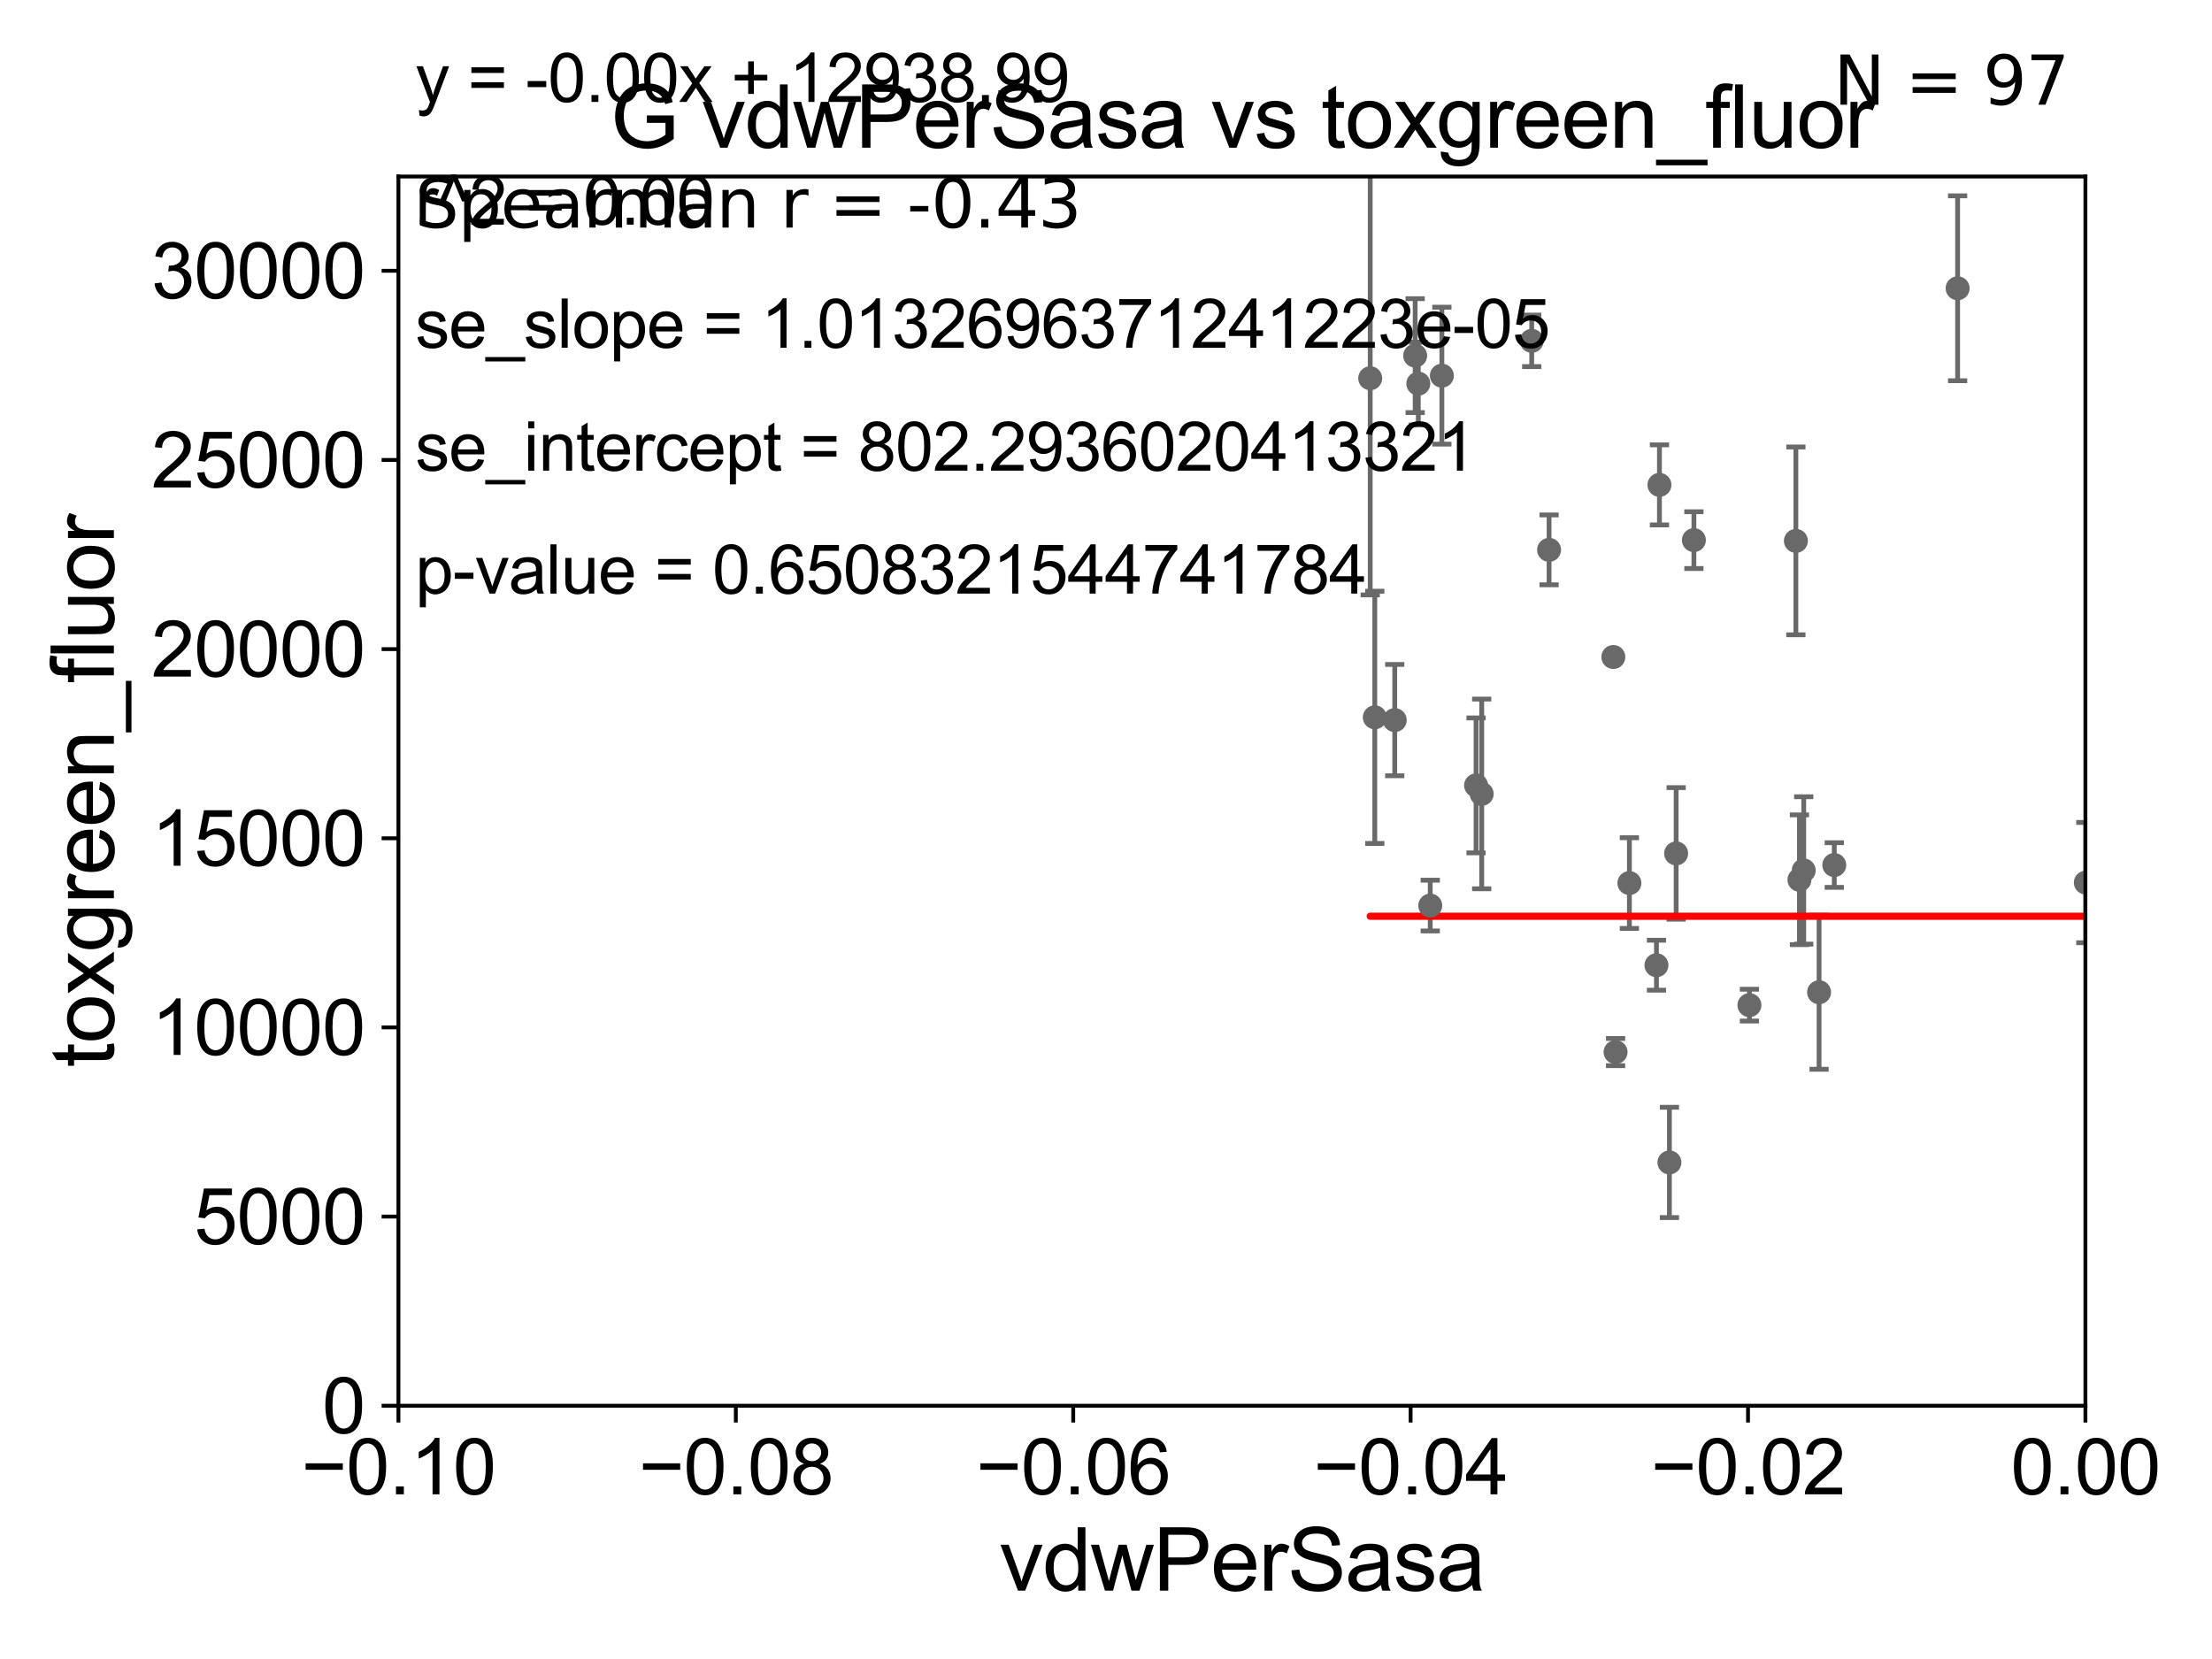 <?xml version="1.0" encoding="utf-8" standalone="no"?>
<!DOCTYPE svg PUBLIC "-//W3C//DTD SVG 1.1//EN"
  "http://www.w3.org/Graphics/SVG/1.1/DTD/svg11.dtd">
<svg xmlns:xlink="http://www.w3.org/1999/xlink" width="460.8pt" height="345.6pt" viewBox="0 0 460.8 345.6" xmlns="http://www.w3.org/2000/svg" version="1.1">
 <defs>
  <style type="text/css">*{stroke-linejoin: round; stroke-linecap: butt}</style>
 </defs>
 <g id="figure_1">
  <g id="patch_1">
   <path d="M 0 345.6 
L 460.8 345.6 
L 460.8 0 
L 0 0 
z
" style="fill: #ffffff"/>
  </g>
  <g id="axes_1">
   <g id="patch_2">
    <path d="M 83 292.84 
L 434.43 292.84 
L 434.43 36.775 
L 83 36.775 
z
" style="fill: #ffffff"/>
   </g>
   <g id="PathCollection_1">
    <defs>
     <path id="m7f5b823129" d="M 0 1.118 
C 0.297 1.118 0.581 1 0.791 0.791 
C 1 0.581 1.118 0.297 1.118 0 
C 1.118 -0.297 1 -0.581 0.791 -0.791 
C 0.581 -1 0.297 -1.118 0 -1.118 
C -0.297 -1.118 -0.581 -1 -0.791 -0.791 
C -1 -0.581 -1.118 -0.297 -1.118 0 
C -1.118 0.297 -1 0.581 -0.791 0.791 
C -0.581 1 -0.297 1.118 0 1.118 
z
" style="stroke: #696969"/>
    </defs>
    <g clip-path="url(#p5b3bcc5194)">
     <use xlink:href="#m7f5b823129" x="2329.858" y="121.509" style="fill: #696969; stroke: #696969"/>
     <use xlink:href="#m7f5b823129" x="940.805" y="265.53" style="fill: #696969; stroke: #696969"/>
     <use xlink:href="#m7f5b823129" x="347.772" y="242.157" style="fill: #696969; stroke: #696969"/>
     <use xlink:href="#m7f5b823129" x="905.533" y="236.609" style="fill: #696969; stroke: #696969"/>
     <use xlink:href="#m7f5b823129" x="536.375" y="125.604" style="fill: #696969; stroke: #696969"/>
     <use xlink:href="#m7f5b823129" x="33178.6" y="128.396" style="fill: #696969; stroke: #696969"/>
     <use xlink:href="#m7f5b823129" x="33178.6" y="181.829" style="fill: #696969; stroke: #696969"/>
     <use xlink:href="#m7f5b823129" x="382.113" y="180.204" style="fill: #696969; stroke: #696969"/>
     <use xlink:href="#m7f5b823129" x="7914.967" y="255.603" style="fill: #696969; stroke: #696969"/>
     <use xlink:href="#m7f5b823129" x="627.229" y="263.244" style="fill: #696969; stroke: #696969"/>
     <use xlink:href="#m7f5b823129" x="322.701" y="114.543" style="fill: #696969; stroke: #696969"/>
     <use xlink:href="#m7f5b823129" x="33178.6" y="126.547" style="fill: #696969; stroke: #696969"/>
     <use xlink:href="#m7f5b823129" x="33178.6" y="212.611" style="fill: #696969; stroke: #696969"/>
     <use xlink:href="#m7f5b823129" x="364.437" y="209.388" style="fill: #696969; stroke: #696969"/>
     <use xlink:href="#m7f5b823129" x="5642.587" y="248.062" style="fill: #696969; stroke: #696969"/>
     <use xlink:href="#m7f5b823129" x="33178.6" y="248.03" style="fill: #696969; stroke: #696969"/>
     <use xlink:href="#m7f5b823129" x="33178.6" y="259.767" style="fill: #696969; stroke: #696969"/>
     <use xlink:href="#m7f5b823129" x="2265.416" y="259.913" style="fill: #696969; stroke: #696969"/>
     <use xlink:href="#m7f5b823129" x="349.172" y="177.783" style="fill: #696969; stroke: #696969"/>
     <use xlink:href="#m7f5b823129" x="6038.574" y="244.277" style="fill: #696969; stroke: #696969"/>
     <use xlink:href="#m7f5b823129" x="378.947" y="206.701" style="fill: #696969; stroke: #696969"/>
     <use xlink:href="#m7f5b823129" x="1117.107" y="269.033" style="fill: #696969; stroke: #696969"/>
     <use xlink:href="#m7f5b823129" x="612.089" y="255.698" style="fill: #696969; stroke: #696969"/>
     <use xlink:href="#m7f5b823129" x="798.76" y="232.681" style="fill: #696969; stroke: #696969"/>
     <use xlink:href="#m7f5b823129" x="498.869" y="203.052" style="fill: #696969; stroke: #696969"/>
     <use xlink:href="#m7f5b823129" x="547.065" y="248.27" style="fill: #696969; stroke: #696969"/>
     <use xlink:href="#m7f5b823129" x="33178.6" y="245.501" style="fill: #696969; stroke: #696969"/>
     <use xlink:href="#m7f5b823129" x="33178.6" y="220.092" style="fill: #696969; stroke: #696969"/>
     <use xlink:href="#m7f5b823129" x="456.817" y="222.232" style="fill: #696969; stroke: #696969"/>
     <use xlink:href="#m7f5b823129" x="584.205" y="160.788" style="fill: #696969; stroke: #696969"/>
     <use xlink:href="#m7f5b823129" x="521.41" y="241.779" style="fill: #696969; stroke: #696969"/>
     <use xlink:href="#m7f5b823129" x="339.433" y="183.96" style="fill: #696969; stroke: #696969"/>
     <use xlink:href="#m7f5b823129" x="33178.6" y="189.599" style="fill: #696969; stroke: #696969"/>
     <use xlink:href="#m7f5b823129" x="33178.6" y="237.996" style="fill: #696969; stroke: #696969"/>
     <use xlink:href="#m7f5b823129" x="1001.867" y="238" style="fill: #696969; stroke: #696969"/>
     <use xlink:href="#m7f5b823129" x="33178.6" y="238.028" style="fill: #696969; stroke: #696969"/>
     <use xlink:href="#m7f5b823129" x="33178.6" y="226.069" style="fill: #696969; stroke: #696969"/>
     <use xlink:href="#m7f5b823129" x="981.547" y="225.965" style="fill: #696969; stroke: #696969"/>
     <use xlink:href="#m7f5b823129" x="645.529" y="226.114" style="fill: #696969; stroke: #696969"/>
     <use xlink:href="#m7f5b823129" x="6174.647" y="255.075" style="fill: #696969; stroke: #696969"/>
     <use xlink:href="#m7f5b823129" x="2879.528" y="246.141" style="fill: #696969; stroke: #696969"/>
     <use xlink:href="#m7f5b823129" x="12907.54" y="262.332" style="fill: #696969; stroke: #696969"/>
     <use xlink:href="#m7f5b823129" x="11100.716" y="234.659" style="fill: #696969; stroke: #696969"/>
     <use xlink:href="#m7f5b823129" x="1073.16" y="230.647" style="fill: #696969; stroke: #696969"/>
     <use xlink:href="#m7f5b823129" x="33178.6" y="234.837" style="fill: #696969; stroke: #696969"/>
     <use xlink:href="#m7f5b823129" x="33178.6" y="224.022" style="fill: #696969; stroke: #696969"/>
     <use xlink:href="#m7f5b823129" x="834.466" y="224.022" style="fill: #696969; stroke: #696969"/>
     <use xlink:href="#m7f5b823129" x="609.151" y="247.285" style="fill: #696969; stroke: #696969"/>
     <use xlink:href="#m7f5b823129" x="434.518" y="183.863" style="fill: #696969; stroke: #696969"/>
     <use xlink:href="#m7f5b823129" x="33178.6" y="185.264" style="fill: #696969; stroke: #696969"/>
     <use xlink:href="#m7f5b823129" x="33178.6" y="165.46" style="fill: #696969; stroke: #696969"/>
     <use xlink:href="#m7f5b823129" x="307.49" y="163.613" style="fill: #696969; stroke: #696969"/>
     <use xlink:href="#m7f5b823129" x="294.805" y="74.086" style="fill: #696969; stroke: #696969"/>
     <use xlink:href="#m7f5b823129" x="352.871" y="112.516" style="fill: #696969; stroke: #696969"/>
     <use xlink:href="#m7f5b823129" x="9012.453" y="128.779" style="fill: #696969; stroke: #696969"/>
     <use xlink:href="#m7f5b823129" x="33178.6" y="128.488" style="fill: #696969; stroke: #696969"/>
     <use xlink:href="#m7f5b823129" x="33178.6" y="85.712" style="fill: #696969; stroke: #696969"/>
     <use xlink:href="#m7f5b823129" x="319.086" y="71.003" style="fill: #696969; stroke: #696969"/>
     <use xlink:href="#m7f5b823129" x="295.459" y="79.913" style="fill: #696969; stroke: #696969"/>
     <use xlink:href="#m7f5b823129" x="336.087" y="136.865" style="fill: #696969; stroke: #696969"/>
     <use xlink:href="#m7f5b823129" x="300.369" y="78.259" style="fill: #696969; stroke: #696969"/>
     <use xlink:href="#m7f5b823129" x="1905.871" y="109.389" style="fill: #696969; stroke: #696969"/>
     <use xlink:href="#m7f5b823129" x="3204.58" y="84.686" style="fill: #696969; stroke: #696969"/>
     <use xlink:href="#m7f5b823129" x="285.441" y="78.794" style="fill: #696969; stroke: #696969"/>
     <use xlink:href="#m7f5b823129" x="290.551" y="150.011" style="fill: #696969; stroke: #696969"/>
     <use xlink:href="#m7f5b823129" x="20599.286" y="134.265" style="fill: #696969; stroke: #696969"/>
     <use xlink:href="#m7f5b823129" x="345.693" y="101.009" style="fill: #696969; stroke: #696969"/>
     <use xlink:href="#m7f5b823129" x="286.396" y="149.433" style="fill: #696969; stroke: #696969"/>
     <use xlink:href="#m7f5b823129" x="374.857" y="183.272" style="fill: #696969; stroke: #696969"/>
     <use xlink:href="#m7f5b823129" x="886.098" y="134.669" style="fill: #696969; stroke: #696969"/>
     <use xlink:href="#m7f5b823129" x="33178.6" y="134.683" style="fill: #696969; stroke: #696969"/>
     <use xlink:href="#m7f5b823129" x="33178.6" y="107.51" style="fill: #696969; stroke: #696969"/>
     <use xlink:href="#m7f5b823129" x="484.907" y="107.477" style="fill: #696969; stroke: #696969"/>
     <use xlink:href="#m7f5b823129" x="1005.719" y="150.741" style="fill: #696969; stroke: #696969"/>
     <use xlink:href="#m7f5b823129" x="407.808" y="60.054" style="fill: #696969; stroke: #696969"/>
     <use xlink:href="#m7f5b823129" x="1430.23" y="98.854" style="fill: #696969; stroke: #696969"/>
     <use xlink:href="#m7f5b823129" x="297.947" y="188.648" style="fill: #696969; stroke: #696969"/>
     <use xlink:href="#m7f5b823129" x="459.136" y="86.698" style="fill: #696969; stroke: #696969"/>
     <use xlink:href="#m7f5b823129" x="1344.178" y="234.475" style="fill: #696969; stroke: #696969"/>
     <use xlink:href="#m7f5b823129" x="2432.681" y="228.989" style="fill: #696969; stroke: #696969"/>
     <use xlink:href="#m7f5b823129" x="375.749" y="181.333" style="fill: #696969; stroke: #696969"/>
     <use xlink:href="#m7f5b823129" x="525.163" y="245.681" style="fill: #696969; stroke: #696969"/>
     <use xlink:href="#m7f5b823129" x="308.665" y="165.387" style="fill: #696969; stroke: #696969"/>
     <use xlink:href="#m7f5b823129" x="685.912" y="142.84" style="fill: #696969; stroke: #696969"/>
     <use xlink:href="#m7f5b823129" x="8713.361" y="158.076" style="fill: #696969; stroke: #696969"/>
     <use xlink:href="#m7f5b823129" x="336.554" y="219.168" style="fill: #696969; stroke: #696969"/>
     <use xlink:href="#m7f5b823129" x="374.115" y="112.679" style="fill: #696969; stroke: #696969"/>
     <use xlink:href="#m7f5b823129" x="345.071" y="201.071" style="fill: #696969; stroke: #696969"/>
     <use xlink:href="#m7f5b823129" x="17702.977" y="147.554" style="fill: #696969; stroke: #696969"/>
     <use xlink:href="#m7f5b823129" x="1270.269" y="268.22" style="fill: #696969; stroke: #696969"/>
    </g>
   </g>
   <g id="matplotlib.axis_1">
    <g id="xtick_1">
     <g id="line2d_1">
      <defs>
       <path id="m9bd7c7bfff" d="M 0 0 
L 0 3.5 
" style="stroke: #000000; stroke-width: 0.8"/>
      </defs>
      <g>
       <use xlink:href="#m9bd7c7bfff" x="83" y="292.84" style="stroke: #000000; stroke-width: 0.8"/>
      </g>
     </g>
     <g id="text_1">
      <!-- −0.10 -->
      <g transform="translate(62.759 311.293)scale(0.16 -0.16)">
       <defs>
        <path id="ArialMT-2212" d="M 3381 1997 
L 356 1997 
L 356 2522 
L 3381 2522 
L 3381 1997 
z
" transform="scale(0.016)"/>
        <path id="ArialMT-30" d="M 266 2259 
Q 266 3072 433 3567 
Q 600 4063 929 4331 
Q 1259 4600 1759 4600 
Q 2128 4600 2406 4451 
Q 2684 4303 2865 4023 
Q 3047 3744 3150 3342 
Q 3253 2941 3253 2259 
Q 3253 1453 3087 958 
Q 2922 463 2592 192 
Q 2263 -78 1759 -78 
Q 1097 -78 719 397 
Q 266 969 266 2259 
z
M 844 2259 
Q 844 1131 1108 757 
Q 1372 384 1759 384 
Q 2147 384 2411 759 
Q 2675 1134 2675 2259 
Q 2675 3391 2411 3762 
Q 2147 4134 1753 4134 
Q 1366 4134 1134 3806 
Q 844 3388 844 2259 
z
" transform="scale(0.016)"/>
        <path id="ArialMT-2e" d="M 581 0 
L 581 641 
L 1222 641 
L 1222 0 
L 581 0 
z
" transform="scale(0.016)"/>
        <path id="ArialMT-31" d="M 2384 0 
L 1822 0 
L 1822 3584 
Q 1619 3391 1289 3197 
Q 959 3003 697 2906 
L 697 3450 
Q 1169 3672 1522 3987 
Q 1875 4303 2022 4600 
L 2384 4600 
L 2384 0 
z
" transform="scale(0.016)"/>
       </defs>
       <use xlink:href="#ArialMT-2212"/>
       <use xlink:href="#ArialMT-30" x="58.398"/>
       <use xlink:href="#ArialMT-2e" x="114.014"/>
       <use xlink:href="#ArialMT-31" x="141.797"/>
       <use xlink:href="#ArialMT-30" x="197.412"/>
      </g>
     </g>
    </g>
    <g id="xtick_2">
     <g id="line2d_2">
      <g>
       <use xlink:href="#m9bd7c7bfff" x="153.286" y="292.84" style="stroke: #000000; stroke-width: 0.8"/>
      </g>
     </g>
     <g id="text_2">
      <!-- −0.08 -->
      <g transform="translate(133.045 311.293)scale(0.16 -0.16)">
       <defs>
        <path id="ArialMT-38" d="M 1131 2484 
Q 781 2613 612 2850 
Q 444 3088 444 3419 
Q 444 3919 803 4259 
Q 1163 4600 1759 4600 
Q 2359 4600 2725 4251 
Q 3091 3903 3091 3403 
Q 3091 3084 2923 2848 
Q 2756 2613 2416 2484 
Q 2838 2347 3058 2040 
Q 3278 1734 3278 1309 
Q 3278 722 2862 322 
Q 2447 -78 1769 -78 
Q 1091 -78 675 323 
Q 259 725 259 1325 
Q 259 1772 486 2073 
Q 713 2375 1131 2484 
z
M 1019 3438 
Q 1019 3113 1228 2906 
Q 1438 2700 1772 2700 
Q 2097 2700 2305 2904 
Q 2513 3109 2513 3406 
Q 2513 3716 2298 3927 
Q 2084 4138 1766 4138 
Q 1444 4138 1231 3931 
Q 1019 3725 1019 3438 
z
M 838 1322 
Q 838 1081 952 856 
Q 1066 631 1291 507 
Q 1516 384 1775 384 
Q 2178 384 2440 643 
Q 2703 903 2703 1303 
Q 2703 1709 2433 1975 
Q 2163 2241 1756 2241 
Q 1359 2241 1098 1978 
Q 838 1716 838 1322 
z
" transform="scale(0.016)"/>
       </defs>
       <use xlink:href="#ArialMT-2212"/>
       <use xlink:href="#ArialMT-30" x="58.398"/>
       <use xlink:href="#ArialMT-2e" x="114.014"/>
       <use xlink:href="#ArialMT-30" x="141.797"/>
       <use xlink:href="#ArialMT-38" x="197.412"/>
      </g>
     </g>
    </g>
    <g id="xtick_3">
     <g id="line2d_3">
      <g>
       <use xlink:href="#m9bd7c7bfff" x="223.572" y="292.84" style="stroke: #000000; stroke-width: 0.8"/>
      </g>
     </g>
     <g id="text_3">
      <!-- −0.06 -->
      <g transform="translate(203.331 311.293)scale(0.16 -0.16)">
       <defs>
        <path id="ArialMT-36" d="M 3184 3459 
L 2625 3416 
Q 2550 3747 2413 3897 
Q 2184 4138 1850 4138 
Q 1581 4138 1378 3988 
Q 1113 3794 959 3422 
Q 806 3050 800 2363 
Q 1003 2672 1297 2822 
Q 1591 2972 1913 2972 
Q 2475 2972 2870 2558 
Q 3266 2144 3266 1488 
Q 3266 1056 3080 686 
Q 2894 316 2569 119 
Q 2244 -78 1831 -78 
Q 1128 -78 684 439 
Q 241 956 241 2144 
Q 241 3472 731 4075 
Q 1159 4600 1884 4600 
Q 2425 4600 2770 4297 
Q 3116 3994 3184 3459 
z
M 888 1484 
Q 888 1194 1011 928 
Q 1134 663 1356 523 
Q 1578 384 1822 384 
Q 2178 384 2434 671 
Q 2691 959 2691 1453 
Q 2691 1928 2437 2201 
Q 2184 2475 1800 2475 
Q 1419 2475 1153 2201 
Q 888 1928 888 1484 
z
" transform="scale(0.016)"/>
       </defs>
       <use xlink:href="#ArialMT-2212"/>
       <use xlink:href="#ArialMT-30" x="58.398"/>
       <use xlink:href="#ArialMT-2e" x="114.014"/>
       <use xlink:href="#ArialMT-30" x="141.797"/>
       <use xlink:href="#ArialMT-36" x="197.412"/>
      </g>
     </g>
    </g>
    <g id="xtick_4">
     <g id="line2d_4">
      <g>
       <use xlink:href="#m9bd7c7bfff" x="293.858" y="292.84" style="stroke: #000000; stroke-width: 0.8"/>
      </g>
     </g>
     <g id="text_4">
      <!-- −0.04 -->
      <g transform="translate(273.617 311.293)scale(0.16 -0.16)">
       <defs>
        <path id="ArialMT-34" d="M 2069 0 
L 2069 1097 
L 81 1097 
L 81 1613 
L 2172 4581 
L 2631 4581 
L 2631 1613 
L 3250 1613 
L 3250 1097 
L 2631 1097 
L 2631 0 
L 2069 0 
z
M 2069 1613 
L 2069 3678 
L 634 1613 
L 2069 1613 
z
" transform="scale(0.016)"/>
       </defs>
       <use xlink:href="#ArialMT-2212"/>
       <use xlink:href="#ArialMT-30" x="58.398"/>
       <use xlink:href="#ArialMT-2e" x="114.014"/>
       <use xlink:href="#ArialMT-30" x="141.797"/>
       <use xlink:href="#ArialMT-34" x="197.412"/>
      </g>
     </g>
    </g>
    <g id="xtick_5">
     <g id="line2d_5">
      <g>
       <use xlink:href="#m9bd7c7bfff" x="364.144" y="292.84" style="stroke: #000000; stroke-width: 0.8"/>
      </g>
     </g>
     <g id="text_5">
      <!-- −0.02 -->
      <g transform="translate(343.903 311.293)scale(0.16 -0.16)">
       <defs>
        <path id="ArialMT-32" d="M 3222 541 
L 3222 0 
L 194 0 
Q 188 203 259 391 
Q 375 700 629 1000 
Q 884 1300 1366 1694 
Q 2113 2306 2375 2664 
Q 2638 3022 2638 3341 
Q 2638 3675 2398 3904 
Q 2159 4134 1775 4134 
Q 1369 4134 1125 3890 
Q 881 3647 878 3216 
L 300 3275 
Q 359 3922 746 4261 
Q 1134 4600 1788 4600 
Q 2447 4600 2831 4234 
Q 3216 3869 3216 3328 
Q 3216 3053 3103 2787 
Q 2991 2522 2730 2228 
Q 2469 1934 1863 1422 
Q 1356 997 1212 845 
Q 1069 694 975 541 
L 3222 541 
z
" transform="scale(0.016)"/>
       </defs>
       <use xlink:href="#ArialMT-2212"/>
       <use xlink:href="#ArialMT-30" x="58.398"/>
       <use xlink:href="#ArialMT-2e" x="114.014"/>
       <use xlink:href="#ArialMT-30" x="141.797"/>
       <use xlink:href="#ArialMT-32" x="197.412"/>
      </g>
     </g>
    </g>
    <g id="xtick_6">
     <g id="line2d_6">
      <g>
       <use xlink:href="#m9bd7c7bfff" x="434.43" y="292.84" style="stroke: #000000; stroke-width: 0.8"/>
      </g>
     </g>
     <g id="text_6">
      <!-- 0.00 -->
      <g transform="translate(418.861 311.293)scale(0.16 -0.16)">
       <use xlink:href="#ArialMT-30"/>
       <use xlink:href="#ArialMT-2e" x="55.615"/>
       <use xlink:href="#ArialMT-30" x="83.398"/>
       <use xlink:href="#ArialMT-30" x="139.014"/>
      </g>
     </g>
    </g>
    <g id="text_7">
     <!-- vdwPerSasa -->
     <g transform="translate(208.193 331.357)scale(0.18 -0.18)">
      <defs>
       <path id="ArialMT-76" d="M 1344 0 
L 81 3319 
L 675 3319 
L 1388 1331 
Q 1503 1009 1600 663 
Q 1675 925 1809 1294 
L 2547 3319 
L 3125 3319 
L 1869 0 
L 1344 0 
z
" transform="scale(0.016)"/>
       <path id="ArialMT-64" d="M 2575 0 
L 2575 419 
Q 2259 -75 1647 -75 
Q 1250 -75 917 144 
Q 584 363 401 755 
Q 219 1147 219 1656 
Q 219 2153 384 2558 
Q 550 2963 881 3178 
Q 1213 3394 1622 3394 
Q 1922 3394 2156 3267 
Q 2391 3141 2538 2938 
L 2538 4581 
L 3097 4581 
L 3097 0 
L 2575 0 
z
M 797 1656 
Q 797 1019 1065 703 
Q 1334 388 1700 388 
Q 2069 388 2326 689 
Q 2584 991 2584 1609 
Q 2584 2291 2321 2609 
Q 2059 2928 1675 2928 
Q 1300 2928 1048 2622 
Q 797 2316 797 1656 
z
" transform="scale(0.016)"/>
       <path id="ArialMT-77" d="M 1034 0 
L 19 3319 
L 600 3319 
L 1128 1403 
L 1325 691 
Q 1338 744 1497 1375 
L 2025 3319 
L 2603 3319 
L 3100 1394 
L 3266 759 
L 3456 1400 
L 4025 3319 
L 4572 3319 
L 3534 0 
L 2950 0 
L 2422 1988 
L 2294 2553 
L 1622 0 
L 1034 0 
z
" transform="scale(0.016)"/>
       <path id="ArialMT-50" d="M 494 0 
L 494 4581 
L 2222 4581 
Q 2678 4581 2919 4538 
Q 3256 4481 3484 4323 
Q 3713 4166 3852 3881 
Q 3991 3597 3991 3256 
Q 3991 2672 3619 2267 
Q 3247 1863 2275 1863 
L 1100 1863 
L 1100 0 
L 494 0 
z
M 1100 2403 
L 2284 2403 
Q 2872 2403 3119 2622 
Q 3366 2841 3366 3238 
Q 3366 3525 3220 3729 
Q 3075 3934 2838 4000 
Q 2684 4041 2272 4041 
L 1100 4041 
L 1100 2403 
z
" transform="scale(0.016)"/>
       <path id="ArialMT-65" d="M 2694 1069 
L 3275 997 
Q 3138 488 2766 206 
Q 2394 -75 1816 -75 
Q 1088 -75 661 373 
Q 234 822 234 1631 
Q 234 2469 665 2931 
Q 1097 3394 1784 3394 
Q 2450 3394 2872 2941 
Q 3294 2488 3294 1666 
Q 3294 1616 3291 1516 
L 816 1516 
Q 847 969 1125 678 
Q 1403 388 1819 388 
Q 2128 388 2347 550 
Q 2566 713 2694 1069 
z
M 847 1978 
L 2700 1978 
Q 2663 2397 2488 2606 
Q 2219 2931 1791 2931 
Q 1403 2931 1139 2672 
Q 875 2413 847 1978 
z
" transform="scale(0.016)"/>
       <path id="ArialMT-72" d="M 416 0 
L 416 3319 
L 922 3319 
L 922 2816 
Q 1116 3169 1280 3281 
Q 1444 3394 1641 3394 
Q 1925 3394 2219 3213 
L 2025 2691 
Q 1819 2813 1613 2813 
Q 1428 2813 1281 2702 
Q 1134 2591 1072 2394 
Q 978 2094 978 1738 
L 978 0 
L 416 0 
z
" transform="scale(0.016)"/>
       <path id="ArialMT-53" d="M 288 1472 
L 859 1522 
Q 900 1178 1048 958 
Q 1197 738 1509 602 
Q 1822 466 2213 466 
Q 2559 466 2825 569 
Q 3091 672 3220 851 
Q 3350 1031 3350 1244 
Q 3350 1459 3225 1620 
Q 3100 1781 2813 1891 
Q 2628 1963 1997 2114 
Q 1366 2266 1113 2400 
Q 784 2572 623 2826 
Q 463 3081 463 3397 
Q 463 3744 659 4045 
Q 856 4347 1234 4503 
Q 1613 4659 2075 4659 
Q 2584 4659 2973 4495 
Q 3363 4331 3572 4012 
Q 3781 3694 3797 3291 
L 3216 3247 
Q 3169 3681 2898 3903 
Q 2628 4125 2100 4125 
Q 1550 4125 1298 3923 
Q 1047 3722 1047 3438 
Q 1047 3191 1225 3031 
Q 1400 2872 2139 2705 
Q 2878 2538 3153 2413 
Q 3553 2228 3743 1945 
Q 3934 1663 3934 1294 
Q 3934 928 3725 604 
Q 3516 281 3123 101 
Q 2731 -78 2241 -78 
Q 1619 -78 1198 103 
Q 778 284 539 648 
Q 300 1013 288 1472 
z
" transform="scale(0.016)"/>
       <path id="ArialMT-61" d="M 2588 409 
Q 2275 144 1986 34 
Q 1697 -75 1366 -75 
Q 819 -75 525 192 
Q 231 459 231 875 
Q 231 1119 342 1320 
Q 453 1522 633 1644 
Q 813 1766 1038 1828 
Q 1203 1872 1538 1913 
Q 2219 1994 2541 2106 
Q 2544 2222 2544 2253 
Q 2544 2597 2384 2738 
Q 2169 2928 1744 2928 
Q 1347 2928 1158 2789 
Q 969 2650 878 2297 
L 328 2372 
Q 403 2725 575 2942 
Q 747 3159 1072 3276 
Q 1397 3394 1825 3394 
Q 2250 3394 2515 3294 
Q 2781 3194 2906 3042 
Q 3031 2891 3081 2659 
Q 3109 2516 3109 2141 
L 3109 1391 
Q 3109 606 3145 398 
Q 3181 191 3288 0 
L 2700 0 
Q 2613 175 2588 409 
z
M 2541 1666 
Q 2234 1541 1622 1453 
Q 1275 1403 1131 1340 
Q 988 1278 909 1158 
Q 831 1038 831 891 
Q 831 666 1001 516 
Q 1172 366 1500 366 
Q 1825 366 2078 508 
Q 2331 650 2450 897 
Q 2541 1088 2541 1459 
L 2541 1666 
z
" transform="scale(0.016)"/>
       <path id="ArialMT-73" d="M 197 991 
L 753 1078 
Q 800 744 1014 566 
Q 1228 388 1613 388 
Q 2000 388 2187 545 
Q 2375 703 2375 916 
Q 2375 1106 2209 1216 
Q 2094 1291 1634 1406 
Q 1016 1563 777 1677 
Q 538 1791 414 1992 
Q 291 2194 291 2438 
Q 291 2659 392 2848 
Q 494 3038 669 3163 
Q 800 3259 1026 3326 
Q 1253 3394 1513 3394 
Q 1903 3394 2198 3281 
Q 2494 3169 2634 2976 
Q 2775 2784 2828 2463 
L 2278 2388 
Q 2241 2644 2061 2787 
Q 1881 2931 1553 2931 
Q 1166 2931 1000 2803 
Q 834 2675 834 2503 
Q 834 2394 903 2306 
Q 972 2216 1119 2156 
Q 1203 2125 1616 2013 
Q 2213 1853 2448 1751 
Q 2684 1650 2818 1456 
Q 2953 1263 2953 975 
Q 2953 694 2789 445 
Q 2625 197 2315 61 
Q 2006 -75 1616 -75 
Q 969 -75 630 194 
Q 291 463 197 991 
z
" transform="scale(0.016)"/>
      </defs>
      <use xlink:href="#ArialMT-76"/>
      <use xlink:href="#ArialMT-64" x="50"/>
      <use xlink:href="#ArialMT-77" x="105.615"/>
      <use xlink:href="#ArialMT-50" x="177.832"/>
      <use xlink:href="#ArialMT-65" x="244.531"/>
      <use xlink:href="#ArialMT-72" x="300.146"/>
      <use xlink:href="#ArialMT-53" x="333.447"/>
      <use xlink:href="#ArialMT-61" x="400.146"/>
      <use xlink:href="#ArialMT-73" x="455.762"/>
      <use xlink:href="#ArialMT-61" x="505.762"/>
     </g>
    </g>
   </g>
   <g id="matplotlib.axis_2">
    <g id="ytick_1">
     <g id="line2d_7">
      <defs>
       <path id="mdc91997520" d="M 0 0 
L -3.5 0 
" style="stroke: #000000; stroke-width: 0.8"/>
      </defs>
      <g>
       <use xlink:href="#mdc91997520" x="83" y="292.84" style="stroke: #000000; stroke-width: 0.8"/>
      </g>
     </g>
     <g id="text_8">
      <!-- 0 -->
      <g transform="translate(67.103 298.566)scale(0.16 -0.16)">
       <use xlink:href="#ArialMT-30"/>
      </g>
     </g>
    </g>
    <g id="ytick_2">
     <g id="line2d_8">
      <g>
       <use xlink:href="#mdc91997520" x="83" y="253.435" style="stroke: #000000; stroke-width: 0.8"/>
      </g>
     </g>
     <g id="text_9">
      <!-- 5000 -->
      <g transform="translate(40.41 259.162)scale(0.16 -0.16)">
       <defs>
        <path id="ArialMT-35" d="M 266 1200 
L 856 1250 
Q 922 819 1161 601 
Q 1400 384 1738 384 
Q 2144 384 2425 690 
Q 2706 997 2706 1503 
Q 2706 1984 2436 2262 
Q 2166 2541 1728 2541 
Q 1456 2541 1237 2417 
Q 1019 2294 894 2097 
L 366 2166 
L 809 4519 
L 3088 4519 
L 3088 3981 
L 1259 3981 
L 1013 2750 
Q 1425 3038 1878 3038 
Q 2478 3038 2890 2622 
Q 3303 2206 3303 1553 
Q 3303 931 2941 478 
Q 2500 -78 1738 -78 
Q 1113 -78 717 272 
Q 322 622 266 1200 
z
" transform="scale(0.016)"/>
       </defs>
       <use xlink:href="#ArialMT-35"/>
       <use xlink:href="#ArialMT-30" x="55.615"/>
       <use xlink:href="#ArialMT-30" x="111.23"/>
       <use xlink:href="#ArialMT-30" x="166.846"/>
      </g>
     </g>
    </g>
    <g id="ytick_3">
     <g id="line2d_9">
      <g>
       <use xlink:href="#mdc91997520" x="83" y="214.031" style="stroke: #000000; stroke-width: 0.8"/>
      </g>
     </g>
     <g id="text_10">
      <!-- 10000 -->
      <g transform="translate(31.512 219.757)scale(0.16 -0.16)">
       <use xlink:href="#ArialMT-31"/>
       <use xlink:href="#ArialMT-30" x="55.615"/>
       <use xlink:href="#ArialMT-30" x="111.23"/>
       <use xlink:href="#ArialMT-30" x="166.846"/>
       <use xlink:href="#ArialMT-30" x="222.461"/>
      </g>
     </g>
    </g>
    <g id="ytick_4">
     <g id="line2d_10">
      <g>
       <use xlink:href="#mdc91997520" x="83" y="174.626" style="stroke: #000000; stroke-width: 0.8"/>
      </g>
     </g>
     <g id="text_11">
      <!-- 15000 -->
      <g transform="translate(31.512 180.352)scale(0.16 -0.16)">
       <use xlink:href="#ArialMT-31"/>
       <use xlink:href="#ArialMT-35" x="55.615"/>
       <use xlink:href="#ArialMT-30" x="111.23"/>
       <use xlink:href="#ArialMT-30" x="166.846"/>
       <use xlink:href="#ArialMT-30" x="222.461"/>
      </g>
     </g>
    </g>
    <g id="ytick_5">
     <g id="line2d_11">
      <g>
       <use xlink:href="#mdc91997520" x="83" y="135.221" style="stroke: #000000; stroke-width: 0.8"/>
      </g>
     </g>
     <g id="text_12">
      <!-- 20000 -->
      <g transform="translate(31.512 140.948)scale(0.16 -0.16)">
       <use xlink:href="#ArialMT-32"/>
       <use xlink:href="#ArialMT-30" x="55.615"/>
       <use xlink:href="#ArialMT-30" x="111.23"/>
       <use xlink:href="#ArialMT-30" x="166.846"/>
       <use xlink:href="#ArialMT-30" x="222.461"/>
      </g>
     </g>
    </g>
    <g id="ytick_6">
     <g id="line2d_12">
      <g>
       <use xlink:href="#mdc91997520" x="83" y="95.817" style="stroke: #000000; stroke-width: 0.8"/>
      </g>
     </g>
     <g id="text_13">
      <!-- 25000 -->
      <g transform="translate(31.512 101.543)scale(0.16 -0.16)">
       <use xlink:href="#ArialMT-32"/>
       <use xlink:href="#ArialMT-35" x="55.615"/>
       <use xlink:href="#ArialMT-30" x="111.23"/>
       <use xlink:href="#ArialMT-30" x="166.846"/>
       <use xlink:href="#ArialMT-30" x="222.461"/>
      </g>
     </g>
    </g>
    <g id="ytick_7">
     <g id="line2d_13">
      <g>
       <use xlink:href="#mdc91997520" x="83" y="56.412" style="stroke: #000000; stroke-width: 0.8"/>
      </g>
     </g>
     <g id="text_14">
      <!-- 30000 -->
      <g transform="translate(31.512 62.138)scale(0.16 -0.16)">
       <defs>
        <path id="ArialMT-33" d="M 269 1209 
L 831 1284 
Q 928 806 1161 595 
Q 1394 384 1728 384 
Q 2125 384 2398 659 
Q 2672 934 2672 1341 
Q 2672 1728 2419 1979 
Q 2166 2231 1775 2231 
Q 1616 2231 1378 2169 
L 1441 2663 
Q 1497 2656 1531 2656 
Q 1891 2656 2178 2843 
Q 2466 3031 2466 3422 
Q 2466 3731 2256 3934 
Q 2047 4138 1716 4138 
Q 1388 4138 1169 3931 
Q 950 3725 888 3313 
L 325 3413 
Q 428 3978 793 4289 
Q 1159 4600 1703 4600 
Q 2078 4600 2393 4439 
Q 2709 4278 2876 4000 
Q 3044 3722 3044 3409 
Q 3044 3113 2884 2869 
Q 2725 2625 2413 2481 
Q 2819 2388 3044 2092 
Q 3269 1797 3269 1353 
Q 3269 753 2831 336 
Q 2394 -81 1725 -81 
Q 1122 -81 723 278 
Q 325 638 269 1209 
z
" transform="scale(0.016)"/>
       </defs>
       <use xlink:href="#ArialMT-33"/>
       <use xlink:href="#ArialMT-30" x="55.615"/>
       <use xlink:href="#ArialMT-30" x="111.23"/>
       <use xlink:href="#ArialMT-30" x="166.846"/>
       <use xlink:href="#ArialMT-30" x="222.461"/>
      </g>
     </g>
    </g>
    <g id="text_15">
     <!-- toxgreen_fluor -->
     <g transform="translate(23.724 222.34)rotate(-90)scale(0.18 -0.18)">
      <defs>
       <path id="ArialMT-74" d="M 1650 503 
L 1731 6 
Q 1494 -44 1306 -44 
Q 1000 -44 831 53 
Q 663 150 594 308 
Q 525 466 525 972 
L 525 2881 
L 113 2881 
L 113 3319 
L 525 3319 
L 525 4141 
L 1084 4478 
L 1084 3319 
L 1650 3319 
L 1650 2881 
L 1084 2881 
L 1084 941 
Q 1084 700 1114 631 
Q 1144 563 1211 522 
Q 1278 481 1403 481 
Q 1497 481 1650 503 
z
" transform="scale(0.016)"/>
       <path id="ArialMT-6f" d="M 213 1659 
Q 213 2581 725 3025 
Q 1153 3394 1769 3394 
Q 2453 3394 2887 2945 
Q 3322 2497 3322 1706 
Q 3322 1066 3130 698 
Q 2938 331 2570 128 
Q 2203 -75 1769 -75 
Q 1072 -75 642 372 
Q 213 819 213 1659 
z
M 791 1659 
Q 791 1022 1069 705 
Q 1347 388 1769 388 
Q 2188 388 2466 706 
Q 2744 1025 2744 1678 
Q 2744 2294 2464 2611 
Q 2184 2928 1769 2928 
Q 1347 2928 1069 2612 
Q 791 2297 791 1659 
z
" transform="scale(0.016)"/>
       <path id="ArialMT-78" d="M 47 0 
L 1259 1725 
L 138 3319 
L 841 3319 
L 1350 2541 
Q 1494 2319 1581 2169 
Q 1719 2375 1834 2534 
L 2394 3319 
L 3066 3319 
L 1919 1756 
L 3153 0 
L 2463 0 
L 1781 1031 
L 1600 1309 
L 728 0 
L 47 0 
z
" transform="scale(0.016)"/>
       <path id="ArialMT-67" d="M 319 -275 
L 866 -356 
Q 900 -609 1056 -725 
Q 1266 -881 1628 -881 
Q 2019 -881 2231 -725 
Q 2444 -569 2519 -288 
Q 2563 -116 2559 434 
Q 2191 0 1641 0 
Q 956 0 581 494 
Q 206 988 206 1678 
Q 206 2153 378 2554 
Q 550 2956 876 3175 
Q 1203 3394 1644 3394 
Q 2231 3394 2613 2919 
L 2613 3319 
L 3131 3319 
L 3131 450 
Q 3131 -325 2973 -648 
Q 2816 -972 2473 -1159 
Q 2131 -1347 1631 -1347 
Q 1038 -1347 672 -1080 
Q 306 -813 319 -275 
z
M 784 1719 
Q 784 1066 1043 766 
Q 1303 466 1694 466 
Q 2081 466 2343 764 
Q 2606 1063 2606 1700 
Q 2606 2309 2336 2618 
Q 2066 2928 1684 2928 
Q 1309 2928 1046 2623 
Q 784 2319 784 1719 
z
" transform="scale(0.016)"/>
       <path id="ArialMT-6e" d="M 422 0 
L 422 3319 
L 928 3319 
L 928 2847 
Q 1294 3394 1984 3394 
Q 2284 3394 2536 3286 
Q 2788 3178 2913 3003 
Q 3038 2828 3088 2588 
Q 3119 2431 3119 2041 
L 3119 0 
L 2556 0 
L 2556 2019 
Q 2556 2363 2490 2533 
Q 2425 2703 2258 2804 
Q 2091 2906 1866 2906 
Q 1506 2906 1245 2678 
Q 984 2450 984 1813 
L 984 0 
L 422 0 
z
" transform="scale(0.016)"/>
       <path id="ArialMT-5f" d="M -97 -1272 
L -97 -866 
L 3631 -866 
L 3631 -1272 
L -97 -1272 
z
" transform="scale(0.016)"/>
       <path id="ArialMT-66" d="M 556 0 
L 556 2881 
L 59 2881 
L 59 3319 
L 556 3319 
L 556 3672 
Q 556 4006 616 4169 
Q 697 4388 901 4523 
Q 1106 4659 1475 4659 
Q 1713 4659 2000 4603 
L 1916 4113 
Q 1741 4144 1584 4144 
Q 1328 4144 1222 4034 
Q 1116 3925 1116 3625 
L 1116 3319 
L 1763 3319 
L 1763 2881 
L 1116 2881 
L 1116 0 
L 556 0 
z
" transform="scale(0.016)"/>
       <path id="ArialMT-6c" d="M 409 0 
L 409 4581 
L 972 4581 
L 972 0 
L 409 0 
z
" transform="scale(0.016)"/>
       <path id="ArialMT-75" d="M 2597 0 
L 2597 488 
Q 2209 -75 1544 -75 
Q 1250 -75 995 37 
Q 741 150 617 320 
Q 494 491 444 738 
Q 409 903 409 1263 
L 409 3319 
L 972 3319 
L 972 1478 
Q 972 1038 1006 884 
Q 1059 663 1231 536 
Q 1403 409 1656 409 
Q 1909 409 2131 539 
Q 2353 669 2445 892 
Q 2538 1116 2538 1541 
L 2538 3319 
L 3100 3319 
L 3100 0 
L 2597 0 
z
" transform="scale(0.016)"/>
      </defs>
      <use xlink:href="#ArialMT-74"/>
      <use xlink:href="#ArialMT-6f" x="27.783"/>
      <use xlink:href="#ArialMT-78" x="83.398"/>
      <use xlink:href="#ArialMT-67" x="133.398"/>
      <use xlink:href="#ArialMT-72" x="189.014"/>
      <use xlink:href="#ArialMT-65" x="222.314"/>
      <use xlink:href="#ArialMT-65" x="277.93"/>
      <use xlink:href="#ArialMT-6e" x="333.545"/>
      <use xlink:href="#ArialMT-5f" x="389.16"/>
      <use xlink:href="#ArialMT-66" x="444.775"/>
      <use xlink:href="#ArialMT-6c" x="472.559"/>
      <use xlink:href="#ArialMT-75" x="494.775"/>
      <use xlink:href="#ArialMT-6f" x="550.391"/>
      <use xlink:href="#ArialMT-72" x="606.006"/>
     </g>
    </g>
   </g>
   <g id="LineCollection_1">
    <path clip-path="url(#p5b3bcc5194)" style="fill: none; stroke: #696969"/>
    <path clip-path="url(#p5b3bcc5194)" style="fill: none; stroke: #696969"/>
    <path d="M 347.772 253.647 
L 347.772 230.666 
" clip-path="url(#p5b3bcc5194)" style="fill: none; stroke: #696969"/>
    <path clip-path="url(#p5b3bcc5194)" style="fill: none; stroke: #696969"/>
    <path clip-path="url(#p5b3bcc5194)" style="fill: none; stroke: #696969"/>
    <path clip-path="url(#p5b3bcc5194)" style="fill: none; stroke: #696969"/>
    <path d="M 382.113 184.856 
L 382.113 175.551 
" clip-path="url(#p5b3bcc5194)" style="fill: none; stroke: #696969"/>
    <path clip-path="url(#p5b3bcc5194)" style="fill: none; stroke: #696969"/>
    <path clip-path="url(#p5b3bcc5194)" style="fill: none; stroke: #696969"/>
    <path d="M 322.701 121.822 
L 322.701 107.264 
" clip-path="url(#p5b3bcc5194)" style="fill: none; stroke: #696969"/>
    <path clip-path="url(#p5b3bcc5194)" style="fill: none; stroke: #696969"/>
    <path d="M 364.437 212.701 
L 364.437 206.076 
" clip-path="url(#p5b3bcc5194)" style="fill: none; stroke: #696969"/>
    <path clip-path="url(#p5b3bcc5194)" style="fill: none; stroke: #696969"/>
    <path clip-path="url(#p5b3bcc5194)" style="fill: none; stroke: #696969"/>
    <path clip-path="url(#p5b3bcc5194)" style="fill: none; stroke: #696969"/>
    <path d="M 349.172 191.488 
L 349.172 164.077 
" clip-path="url(#p5b3bcc5194)" style="fill: none; stroke: #696969"/>
    <path clip-path="url(#p5b3bcc5194)" style="fill: none; stroke: #696969"/>
    <path d="M 378.947 222.743 
L 378.947 190.658 
" clip-path="url(#p5b3bcc5194)" style="fill: none; stroke: #696969"/>
    <path clip-path="url(#p5b3bcc5194)" style="fill: none; stroke: #696969"/>
    <path clip-path="url(#p5b3bcc5194)" style="fill: none; stroke: #696969"/>
    <path clip-path="url(#p5b3bcc5194)" style="fill: none; stroke: #696969"/>
    <path clip-path="url(#p5b3bcc5194)" style="fill: none; stroke: #696969"/>
    <path clip-path="url(#p5b3bcc5194)" style="fill: none; stroke: #696969"/>
    <path clip-path="url(#p5b3bcc5194)" style="fill: none; stroke: #696969"/>
    <path d="M 456.817 230.461 
L 456.817 214.002 
" clip-path="url(#p5b3bcc5194)" style="fill: none; stroke: #696969"/>
    <path clip-path="url(#p5b3bcc5194)" style="fill: none; stroke: #696969"/>
    <path clip-path="url(#p5b3bcc5194)" style="fill: none; stroke: #696969"/>
    <path d="M 339.433 193.404 
L 339.433 174.516 
" clip-path="url(#p5b3bcc5194)" style="fill: none; stroke: #696969"/>
    <path clip-path="url(#p5b3bcc5194)" style="fill: none; stroke: #696969"/>
    <path clip-path="url(#p5b3bcc5194)" style="fill: none; stroke: #696969"/>
    <path clip-path="url(#p5b3bcc5194)" style="fill: none; stroke: #696969"/>
    <path clip-path="url(#p5b3bcc5194)" style="fill: none; stroke: #696969"/>
    <path clip-path="url(#p5b3bcc5194)" style="fill: none; stroke: #696969"/>
    <path clip-path="url(#p5b3bcc5194)" style="fill: none; stroke: #696969"/>
    <path clip-path="url(#p5b3bcc5194)" style="fill: none; stroke: #696969"/>
    <path clip-path="url(#p5b3bcc5194)" style="fill: none; stroke: #696969"/>
    <path clip-path="url(#p5b3bcc5194)" style="fill: none; stroke: #696969"/>
    <path clip-path="url(#p5b3bcc5194)" style="fill: none; stroke: #696969"/>
    <path clip-path="url(#p5b3bcc5194)" style="fill: none; stroke: #696969"/>
    <path clip-path="url(#p5b3bcc5194)" style="fill: none; stroke: #696969"/>
    <path clip-path="url(#p5b3bcc5194)" style="fill: none; stroke: #696969"/>
    <path clip-path="url(#p5b3bcc5194)" style="fill: none; stroke: #696969"/>
    <path clip-path="url(#p5b3bcc5194)" style="fill: none; stroke: #696969"/>
    <path clip-path="url(#p5b3bcc5194)" style="fill: none; stroke: #696969"/>
    <path clip-path="url(#p5b3bcc5194)" style="fill: none; stroke: #696969"/>
    <path clip-path="url(#p5b3bcc5194)" style="fill: none; stroke: #696969"/>
    <path clip-path="url(#p5b3bcc5194)" style="fill: none; stroke: #696969"/>
    <path clip-path="url(#p5b3bcc5194)" style="fill: none; stroke: #696969"/>
    <path clip-path="url(#p5b3bcc5194)" style="fill: none; stroke: #696969"/>
    <path clip-path="url(#p5b3bcc5194)" style="fill: none; stroke: #696969"/>
    <path clip-path="url(#p5b3bcc5194)" style="fill: none; stroke: #696969"/>
    <path clip-path="url(#p5b3bcc5194)" style="fill: none; stroke: #696969"/>
    <path clip-path="url(#p5b3bcc5194)" style="fill: none; stroke: #696969"/>
    <path clip-path="url(#p5b3bcc5194)" style="fill: none; stroke: #696969"/>
    <path clip-path="url(#p5b3bcc5194)" style="fill: none; stroke: #696969"/>
    <path clip-path="url(#p5b3bcc5194)" style="fill: none; stroke: #696969"/>
    <path clip-path="url(#p5b3bcc5194)" style="fill: none; stroke: #696969"/>
    <path clip-path="url(#p5b3bcc5194)" style="fill: none; stroke: #696969"/>
    <path d="M 434.518 196.395 
L 434.518 171.332 
" clip-path="url(#p5b3bcc5194)" style="fill: none; stroke: #696969"/>
    <path clip-path="url(#p5b3bcc5194)" style="fill: none; stroke: #696969"/>
    <path d="M 307.49 177.668 
L 307.49 149.557 
" clip-path="url(#p5b3bcc5194)" style="fill: none; stroke: #696969"/>
    <path d="M 294.805 85.949 
L 294.805 62.223 
" clip-path="url(#p5b3bcc5194)" style="fill: none; stroke: #696969"/>
    <path d="M 352.871 118.43 
L 352.871 106.603 
" clip-path="url(#p5b3bcc5194)" style="fill: none; stroke: #696969"/>
    <path clip-path="url(#p5b3bcc5194)" style="fill: none; stroke: #696969"/>
    <path clip-path="url(#p5b3bcc5194)" style="fill: none; stroke: #696969"/>
    <path d="M 319.086 76.37 
L 319.086 65.636 
" clip-path="url(#p5b3bcc5194)" style="fill: none; stroke: #696969"/>
    <path d="M 295.459 88.543 
L 295.459 71.283 
" clip-path="url(#p5b3bcc5194)" style="fill: none; stroke: #696969"/>
    <path d="M 336.087 137.403 
L 336.087 136.327 
" clip-path="url(#p5b3bcc5194)" style="fill: none; stroke: #696969"/>
    <path d="M 300.369 92.522 
L 300.369 63.995 
" clip-path="url(#p5b3bcc5194)" style="fill: none; stroke: #696969"/>
    <path clip-path="url(#p5b3bcc5194)" style="fill: none; stroke: #696969"/>
    <path clip-path="url(#p5b3bcc5194)" style="fill: none; stroke: #696969"/>
    <path d="M 285.441 123.929 
L 285.441 33.658 
" clip-path="url(#p5b3bcc5194)" style="fill: none; stroke: #696969"/>
    <path d="M 290.551 161.605 
L 290.551 138.416 
" clip-path="url(#p5b3bcc5194)" style="fill: none; stroke: #696969"/>
    <path clip-path="url(#p5b3bcc5194)" style="fill: none; stroke: #696969"/>
    <path d="M 345.693 109.352 
L 345.693 92.666 
" clip-path="url(#p5b3bcc5194)" style="fill: none; stroke: #696969"/>
    <path d="M 286.396 175.705 
L 286.396 123.161 
" clip-path="url(#p5b3bcc5194)" style="fill: none; stroke: #696969"/>
    <path d="M 374.857 196.787 
L 374.857 169.756 
" clip-path="url(#p5b3bcc5194)" style="fill: none; stroke: #696969"/>
    <path clip-path="url(#p5b3bcc5194)" style="fill: none; stroke: #696969"/>
    <path clip-path="url(#p5b3bcc5194)" style="fill: none; stroke: #696969"/>
    <path clip-path="url(#p5b3bcc5194)" style="fill: none; stroke: #696969"/>
    <path clip-path="url(#p5b3bcc5194)" style="fill: none; stroke: #696969"/>
    <path d="M 407.808 79.311 
L 407.808 40.796 
" clip-path="url(#p5b3bcc5194)" style="fill: none; stroke: #696969"/>
    <path clip-path="url(#p5b3bcc5194)" style="fill: none; stroke: #696969"/>
    <path d="M 297.947 193.934 
L 297.947 183.362 
" clip-path="url(#p5b3bcc5194)" style="fill: none; stroke: #696969"/>
    <path d="M 459.136 90.541 
L 459.136 82.854 
" clip-path="url(#p5b3bcc5194)" style="fill: none; stroke: #696969"/>
    <path clip-path="url(#p5b3bcc5194)" style="fill: none; stroke: #696969"/>
    <path clip-path="url(#p5b3bcc5194)" style="fill: none; stroke: #696969"/>
    <path d="M 375.749 196.682 
L 375.749 165.984 
" clip-path="url(#p5b3bcc5194)" style="fill: none; stroke: #696969"/>
    <path clip-path="url(#p5b3bcc5194)" style="fill: none; stroke: #696969"/>
    <path d="M 308.665 185.147 
L 308.665 145.627 
" clip-path="url(#p5b3bcc5194)" style="fill: none; stroke: #696969"/>
    <path clip-path="url(#p5b3bcc5194)" style="fill: none; stroke: #696969"/>
    <path clip-path="url(#p5b3bcc5194)" style="fill: none; stroke: #696969"/>
    <path d="M 336.554 222 
L 336.554 216.336 
" clip-path="url(#p5b3bcc5194)" style="fill: none; stroke: #696969"/>
    <path d="M 374.115 132.241 
L 374.115 93.117 
" clip-path="url(#p5b3bcc5194)" style="fill: none; stroke: #696969"/>
    <path d="M 345.071 206.275 
L 345.071 195.868 
" clip-path="url(#p5b3bcc5194)" style="fill: none; stroke: #696969"/>
    <path clip-path="url(#p5b3bcc5194)" style="fill: none; stroke: #696969"/>
    <path clip-path="url(#p5b3bcc5194)" style="fill: none; stroke: #696969"/>
   </g>
   <g id="line2d_14">
    <defs>
     <path id="m6f1ecde2e3" d="M 2 0 
L -2 -0 
" style="stroke: #696969"/>
    </defs>
    <g clip-path="url(#p5b3bcc5194)">
     <use xlink:href="#m6f1ecde2e3" x="2329.858" y="156.853" style="fill: #696969; stroke: #696969"/>
     <use xlink:href="#m6f1ecde2e3" x="940.805" y="272.148" style="fill: #696969; stroke: #696969"/>
     <use xlink:href="#m6f1ecde2e3" x="347.772" y="253.647" style="fill: #696969; stroke: #696969"/>
     <use xlink:href="#m6f1ecde2e3" x="905.533" y="251.274" style="fill: #696969; stroke: #696969"/>
     <use xlink:href="#m6f1ecde2e3" x="536.375" y="136.09" style="fill: #696969; stroke: #696969"/>
     <use xlink:href="#m6f1ecde2e3" x="33178.6" y="138.782" style="fill: #696969; stroke: #696969"/>
     <use xlink:href="#m6f1ecde2e3" x="33178.6" y="186.507" style="fill: #696969; stroke: #696969"/>
     <use xlink:href="#m6f1ecde2e3" x="382.113" y="184.856" style="fill: #696969; stroke: #696969"/>
     <use xlink:href="#m6f1ecde2e3" x="7914.967" y="260.527" style="fill: #696969; stroke: #696969"/>
     <use xlink:href="#m6f1ecde2e3" x="627.229" y="276.639" style="fill: #696969; stroke: #696969"/>
     <use xlink:href="#m6f1ecde2e3" x="322.701" y="121.822" style="fill: #696969; stroke: #696969"/>
     <use xlink:href="#m6f1ecde2e3" x="33178.6" y="133.489" style="fill: #696969; stroke: #696969"/>
     <use xlink:href="#m6f1ecde2e3" x="33178.6" y="215.954" style="fill: #696969; stroke: #696969"/>
     <use xlink:href="#m6f1ecde2e3" x="364.437" y="212.701" style="fill: #696969; stroke: #696969"/>
     <use xlink:href="#m6f1ecde2e3" x="5642.587" y="254.149" style="fill: #696969; stroke: #696969"/>
     <use xlink:href="#m6f1ecde2e3" x="33178.6" y="254.203" style="fill: #696969; stroke: #696969"/>
     <use xlink:href="#m6f1ecde2e3" x="33178.6" y="272.594" style="fill: #696969; stroke: #696969"/>
     <use xlink:href="#m6f1ecde2e3" x="2265.416" y="272.705" style="fill: #696969; stroke: #696969"/>
     <use xlink:href="#m6f1ecde2e3" x="349.172" y="191.488" style="fill: #696969; stroke: #696969"/>
     <use xlink:href="#m6f1ecde2e3" x="6038.574" y="254.255" style="fill: #696969; stroke: #696969"/>
     <use xlink:href="#m6f1ecde2e3" x="378.947" y="222.743" style="fill: #696969; stroke: #696969"/>
     <use xlink:href="#m6f1ecde2e3" x="1117.107" y="277.041" style="fill: #696969; stroke: #696969"/>
     <use xlink:href="#m6f1ecde2e3" x="612.089" y="263.806" style="fill: #696969; stroke: #696969"/>
     <use xlink:href="#m6f1ecde2e3" x="798.76" y="236.627" style="fill: #696969; stroke: #696969"/>
     <use xlink:href="#m6f1ecde2e3" x="498.869" y="218.291" style="fill: #696969; stroke: #696969"/>
     <use xlink:href="#m6f1ecde2e3" x="547.065" y="256.868" style="fill: #696969; stroke: #696969"/>
     <use xlink:href="#m6f1ecde2e3" x="33178.6" y="254.105" style="fill: #696969; stroke: #696969"/>
     <use xlink:href="#m6f1ecde2e3" x="33178.6" y="228.336" style="fill: #696969; stroke: #696969"/>
     <use xlink:href="#m6f1ecde2e3" x="456.817" y="230.461" style="fill: #696969; stroke: #696969"/>
     <use xlink:href="#m6f1ecde2e3" x="584.205" y="171.716" style="fill: #696969; stroke: #696969"/>
     <use xlink:href="#m6f1ecde2e3" x="521.41" y="249.921" style="fill: #696969; stroke: #696969"/>
     <use xlink:href="#m6f1ecde2e3" x="339.433" y="193.404" style="fill: #696969; stroke: #696969"/>
     <use xlink:href="#m6f1ecde2e3" x="33178.6" y="199.931" style="fill: #696969; stroke: #696969"/>
     <use xlink:href="#m6f1ecde2e3" x="33178.6" y="255.782" style="fill: #696969; stroke: #696969"/>
     <use xlink:href="#m6f1ecde2e3" x="1001.867" y="255.789" style="fill: #696969; stroke: #696969"/>
     <use xlink:href="#m6f1ecde2e3" x="33178.6" y="255.805" style="fill: #696969; stroke: #696969"/>
     <use xlink:href="#m6f1ecde2e3" x="33178.6" y="238.189" style="fill: #696969; stroke: #696969"/>
     <use xlink:href="#m6f1ecde2e3" x="981.547" y="238.085" style="fill: #696969; stroke: #696969"/>
     <use xlink:href="#m6f1ecde2e3" x="645.529" y="241.355" style="fill: #696969; stroke: #696969"/>
     <use xlink:href="#m6f1ecde2e3" x="6174.647" y="264.312" style="fill: #696969; stroke: #696969"/>
     <use xlink:href="#m6f1ecde2e3" x="2879.528" y="255.187" style="fill: #696969; stroke: #696969"/>
     <use xlink:href="#m6f1ecde2e3" x="12907.54" y="275.758" style="fill: #696969; stroke: #696969"/>
     <use xlink:href="#m6f1ecde2e3" x="11100.716" y="245.147" style="fill: #696969; stroke: #696969"/>
     <use xlink:href="#m6f1ecde2e3" x="1073.16" y="232.928" style="fill: #696969; stroke: #696969"/>
     <use xlink:href="#m6f1ecde2e3" x="33178.6" y="238.965" style="fill: #696969; stroke: #696969"/>
     <use xlink:href="#m6f1ecde2e3" x="33178.6" y="227.21" style="fill: #696969; stroke: #696969"/>
     <use xlink:href="#m6f1ecde2e3" x="834.466" y="227.21" style="fill: #696969; stroke: #696969"/>
     <use xlink:href="#m6f1ecde2e3" x="609.151" y="261.621" style="fill: #696969; stroke: #696969"/>
     <use xlink:href="#m6f1ecde2e3" x="434.518" y="196.395" style="fill: #696969; stroke: #696969"/>
     <use xlink:href="#m6f1ecde2e3" x="33178.6" y="197.868" style="fill: #696969; stroke: #696969"/>
     <use xlink:href="#m6f1ecde2e3" x="33178.6" y="179.555" style="fill: #696969; stroke: #696969"/>
     <use xlink:href="#m6f1ecde2e3" x="307.49" y="177.668" style="fill: #696969; stroke: #696969"/>
     <use xlink:href="#m6f1ecde2e3" x="294.805" y="85.949" style="fill: #696969; stroke: #696969"/>
     <use xlink:href="#m6f1ecde2e3" x="352.871" y="118.43" style="fill: #696969; stroke: #696969"/>
     <use xlink:href="#m6f1ecde2e3" x="9012.453" y="139.882" style="fill: #696969; stroke: #696969"/>
     <use xlink:href="#m6f1ecde2e3" x="33178.6" y="139.074" style="fill: #696969; stroke: #696969"/>
     <use xlink:href="#m6f1ecde2e3" x="33178.6" y="91.922" style="fill: #696969; stroke: #696969"/>
     <use xlink:href="#m6f1ecde2e3" x="319.086" y="76.37" style="fill: #696969; stroke: #696969"/>
     <use xlink:href="#m6f1ecde2e3" x="295.459" y="88.543" style="fill: #696969; stroke: #696969"/>
     <use xlink:href="#m6f1ecde2e3" x="336.087" y="137.403" style="fill: #696969; stroke: #696969"/>
     <use xlink:href="#m6f1ecde2e3" x="300.369" y="92.522" style="fill: #696969; stroke: #696969"/>
     <use xlink:href="#m6f1ecde2e3" x="1905.871" y="121.222" style="fill: #696969; stroke: #696969"/>
     <use xlink:href="#m6f1ecde2e3" x="3204.58" y="108.359" style="fill: #696969; stroke: #696969"/>
     <use xlink:href="#m6f1ecde2e3" x="285.441" y="123.929" style="fill: #696969; stroke: #696969"/>
     <use xlink:href="#m6f1ecde2e3" x="290.551" y="161.605" style="fill: #696969; stroke: #696969"/>
     <use xlink:href="#m6f1ecde2e3" x="20599.286" y="163.427" style="fill: #696969; stroke: #696969"/>
     <use xlink:href="#m6f1ecde2e3" x="345.693" y="109.352" style="fill: #696969; stroke: #696969"/>
     <use xlink:href="#m6f1ecde2e3" x="286.396" y="175.705" style="fill: #696969; stroke: #696969"/>
     <use xlink:href="#m6f1ecde2e3" x="374.857" y="196.787" style="fill: #696969; stroke: #696969"/>
     <use xlink:href="#m6f1ecde2e3" x="886.098" y="141.174" style="fill: #696969; stroke: #696969"/>
     <use xlink:href="#m6f1ecde2e3" x="33178.6" y="141.191" style="fill: #696969; stroke: #696969"/>
     <use xlink:href="#m6f1ecde2e3" x="33178.6" y="118.254" style="fill: #696969; stroke: #696969"/>
     <use xlink:href="#m6f1ecde2e3" x="484.907" y="118.22" style="fill: #696969; stroke: #696969"/>
     <use xlink:href="#m6f1ecde2e3" x="1005.719" y="157.997" style="fill: #696969; stroke: #696969"/>
     <use xlink:href="#m6f1ecde2e3" x="407.808" y="79.311" style="fill: #696969; stroke: #696969"/>
     <use xlink:href="#m6f1ecde2e3" x="1430.23" y="116.912" style="fill: #696969; stroke: #696969"/>
     <use xlink:href="#m6f1ecde2e3" x="297.947" y="193.934" style="fill: #696969; stroke: #696969"/>
     <use xlink:href="#m6f1ecde2e3" x="459.136" y="90.541" style="fill: #696969; stroke: #696969"/>
     <use xlink:href="#m6f1ecde2e3" x="1344.178" y="265.648" style="fill: #696969; stroke: #696969"/>
     <use xlink:href="#m6f1ecde2e3" x="2432.681" y="245.137" style="fill: #696969; stroke: #696969"/>
     <use xlink:href="#m6f1ecde2e3" x="375.749" y="196.682" style="fill: #696969; stroke: #696969"/>
     <use xlink:href="#m6f1ecde2e3" x="525.163" y="258.54" style="fill: #696969; stroke: #696969"/>
     <use xlink:href="#m6f1ecde2e3" x="308.665" y="185.147" style="fill: #696969; stroke: #696969"/>
     <use xlink:href="#m6f1ecde2e3" x="685.912" y="151.238" style="fill: #696969; stroke: #696969"/>
     <use xlink:href="#m6f1ecde2e3" x="8713.361" y="163.596" style="fill: #696969; stroke: #696969"/>
     <use xlink:href="#m6f1ecde2e3" x="336.554" y="222" style="fill: #696969; stroke: #696969"/>
     <use xlink:href="#m6f1ecde2e3" x="374.115" y="132.241" style="fill: #696969; stroke: #696969"/>
     <use xlink:href="#m6f1ecde2e3" x="345.071" y="206.275" style="fill: #696969; stroke: #696969"/>
     <use xlink:href="#m6f1ecde2e3" x="17702.977" y="170.389" style="fill: #696969; stroke: #696969"/>
     <use xlink:href="#m6f1ecde2e3" x="1270.269" y="279.341" style="fill: #696969; stroke: #696969"/>
    </g>
   </g>
   <g id="line2d_15">
    <g clip-path="url(#p5b3bcc5194)">
     <use xlink:href="#m6f1ecde2e3" x="2329.858" y="86.165" style="fill: #696969; stroke: #696969"/>
     <use xlink:href="#m6f1ecde2e3" x="940.805" y="258.911" style="fill: #696969; stroke: #696969"/>
     <use xlink:href="#m6f1ecde2e3" x="347.772" y="230.666" style="fill: #696969; stroke: #696969"/>
     <use xlink:href="#m6f1ecde2e3" x="905.533" y="221.944" style="fill: #696969; stroke: #696969"/>
     <use xlink:href="#m6f1ecde2e3" x="536.375" y="115.117" style="fill: #696969; stroke: #696969"/>
     <use xlink:href="#m6f1ecde2e3" x="33178.6" y="118.01" style="fill: #696969; stroke: #696969"/>
     <use xlink:href="#m6f1ecde2e3" x="33178.6" y="177.152" style="fill: #696969; stroke: #696969"/>
     <use xlink:href="#m6f1ecde2e3" x="382.113" y="175.551" style="fill: #696969; stroke: #696969"/>
     <use xlink:href="#m6f1ecde2e3" x="7914.967" y="250.679" style="fill: #696969; stroke: #696969"/>
     <use xlink:href="#m6f1ecde2e3" x="627.229" y="249.848" style="fill: #696969; stroke: #696969"/>
     <use xlink:href="#m6f1ecde2e3" x="322.701" y="107.264" style="fill: #696969; stroke: #696969"/>
     <use xlink:href="#m6f1ecde2e3" x="33178.6" y="119.605" style="fill: #696969; stroke: #696969"/>
     <use xlink:href="#m6f1ecde2e3" x="33178.6" y="209.269" style="fill: #696969; stroke: #696969"/>
     <use xlink:href="#m6f1ecde2e3" x="364.437" y="206.076" style="fill: #696969; stroke: #696969"/>
     <use xlink:href="#m6f1ecde2e3" x="5642.587" y="241.976" style="fill: #696969; stroke: #696969"/>
     <use xlink:href="#m6f1ecde2e3" x="33178.6" y="241.856" style="fill: #696969; stroke: #696969"/>
     <use xlink:href="#m6f1ecde2e3" x="33178.6" y="246.939" style="fill: #696969; stroke: #696969"/>
     <use xlink:href="#m6f1ecde2e3" x="2265.416" y="247.12" style="fill: #696969; stroke: #696969"/>
     <use xlink:href="#m6f1ecde2e3" x="349.172" y="164.077" style="fill: #696969; stroke: #696969"/>
     <use xlink:href="#m6f1ecde2e3" x="6038.574" y="234.299" style="fill: #696969; stroke: #696969"/>
     <use xlink:href="#m6f1ecde2e3" x="378.947" y="190.658" style="fill: #696969; stroke: #696969"/>
     <use xlink:href="#m6f1ecde2e3" x="1117.107" y="261.025" style="fill: #696969; stroke: #696969"/>
     <use xlink:href="#m6f1ecde2e3" x="612.089" y="247.59" style="fill: #696969; stroke: #696969"/>
     <use xlink:href="#m6f1ecde2e3" x="798.76" y="228.734" style="fill: #696969; stroke: #696969"/>
     <use xlink:href="#m6f1ecde2e3" x="498.869" y="187.812" style="fill: #696969; stroke: #696969"/>
     <use xlink:href="#m6f1ecde2e3" x="547.065" y="239.671" style="fill: #696969; stroke: #696969"/>
     <use xlink:href="#m6f1ecde2e3" x="33178.6" y="236.897" style="fill: #696969; stroke: #696969"/>
     <use xlink:href="#m6f1ecde2e3" x="33178.6" y="211.848" style="fill: #696969; stroke: #696969"/>
     <use xlink:href="#m6f1ecde2e3" x="456.817" y="214.002" style="fill: #696969; stroke: #696969"/>
     <use xlink:href="#m6f1ecde2e3" x="584.205" y="149.86" style="fill: #696969; stroke: #696969"/>
     <use xlink:href="#m6f1ecde2e3" x="521.41" y="233.637" style="fill: #696969; stroke: #696969"/>
     <use xlink:href="#m6f1ecde2e3" x="339.433" y="174.516" style="fill: #696969; stroke: #696969"/>
     <use xlink:href="#m6f1ecde2e3" x="33178.6" y="179.267" style="fill: #696969; stroke: #696969"/>
     <use xlink:href="#m6f1ecde2e3" x="33178.6" y="220.21" style="fill: #696969; stroke: #696969"/>
     <use xlink:href="#m6f1ecde2e3" x="1001.867" y="220.212" style="fill: #696969; stroke: #696969"/>
     <use xlink:href="#m6f1ecde2e3" x="33178.6" y="220.252" style="fill: #696969; stroke: #696969"/>
     <use xlink:href="#m6f1ecde2e3" x="33178.6" y="213.95" style="fill: #696969; stroke: #696969"/>
     <use xlink:href="#m6f1ecde2e3" x="981.547" y="213.846" style="fill: #696969; stroke: #696969"/>
     <use xlink:href="#m6f1ecde2e3" x="645.529" y="210.872" style="fill: #696969; stroke: #696969"/>
     <use xlink:href="#m6f1ecde2e3" x="6174.647" y="245.838" style="fill: #696969; stroke: #696969"/>
     <use xlink:href="#m6f1ecde2e3" x="2879.528" y="237.096" style="fill: #696969; stroke: #696969"/>
     <use xlink:href="#m6f1ecde2e3" x="12907.54" y="248.906" style="fill: #696969; stroke: #696969"/>
     <use xlink:href="#m6f1ecde2e3" x="11100.716" y="224.171" style="fill: #696969; stroke: #696969"/>
     <use xlink:href="#m6f1ecde2e3" x="1073.16" y="228.365" style="fill: #696969; stroke: #696969"/>
     <use xlink:href="#m6f1ecde2e3" x="33178.6" y="230.71" style="fill: #696969; stroke: #696969"/>
     <use xlink:href="#m6f1ecde2e3" x="33178.6" y="220.833" style="fill: #696969; stroke: #696969"/>
     <use xlink:href="#m6f1ecde2e3" x="834.466" y="220.833" style="fill: #696969; stroke: #696969"/>
     <use xlink:href="#m6f1ecde2e3" x="609.151" y="232.949" style="fill: #696969; stroke: #696969"/>
     <use xlink:href="#m6f1ecde2e3" x="434.518" y="171.332" style="fill: #696969; stroke: #696969"/>
     <use xlink:href="#m6f1ecde2e3" x="33178.6" y="172.66" style="fill: #696969; stroke: #696969"/>
     <use xlink:href="#m6f1ecde2e3" x="33178.6" y="151.365" style="fill: #696969; stroke: #696969"/>
     <use xlink:href="#m6f1ecde2e3" x="307.49" y="149.557" style="fill: #696969; stroke: #696969"/>
     <use xlink:href="#m6f1ecde2e3" x="294.805" y="62.223" style="fill: #696969; stroke: #696969"/>
     <use xlink:href="#m6f1ecde2e3" x="352.871" y="106.603" style="fill: #696969; stroke: #696969"/>
     <use xlink:href="#m6f1ecde2e3" x="9012.453" y="117.676" style="fill: #696969; stroke: #696969"/>
     <use xlink:href="#m6f1ecde2e3" x="33178.6" y="117.901" style="fill: #696969; stroke: #696969"/>
     <use xlink:href="#m6f1ecde2e3" x="33178.6" y="79.502" style="fill: #696969; stroke: #696969"/>
     <use xlink:href="#m6f1ecde2e3" x="319.086" y="65.636" style="fill: #696969; stroke: #696969"/>
     <use xlink:href="#m6f1ecde2e3" x="295.459" y="71.283" style="fill: #696969; stroke: #696969"/>
     <use xlink:href="#m6f1ecde2e3" x="336.087" y="136.327" style="fill: #696969; stroke: #696969"/>
     <use xlink:href="#m6f1ecde2e3" x="300.369" y="63.995" style="fill: #696969; stroke: #696969"/>
     <use xlink:href="#m6f1ecde2e3" x="1905.871" y="97.555" style="fill: #696969; stroke: #696969"/>
     <use xlink:href="#m6f1ecde2e3" x="3204.58" y="61.014" style="fill: #696969; stroke: #696969"/>
     <use xlink:href="#m6f1ecde2e3" x="285.441" y="33.658" style="fill: #696969; stroke: #696969"/>
     <use xlink:href="#m6f1ecde2e3" x="290.551" y="138.416" style="fill: #696969; stroke: #696969"/>
     <use xlink:href="#m6f1ecde2e3" x="20599.286" y="105.104" style="fill: #696969; stroke: #696969"/>
     <use xlink:href="#m6f1ecde2e3" x="345.693" y="92.666" style="fill: #696969; stroke: #696969"/>
     <use xlink:href="#m6f1ecde2e3" x="286.396" y="123.161" style="fill: #696969; stroke: #696969"/>
     <use xlink:href="#m6f1ecde2e3" x="374.857" y="169.756" style="fill: #696969; stroke: #696969"/>
     <use xlink:href="#m6f1ecde2e3" x="886.098" y="128.164" style="fill: #696969; stroke: #696969"/>
     <use xlink:href="#m6f1ecde2e3" x="33178.6" y="128.174" style="fill: #696969; stroke: #696969"/>
     <use xlink:href="#m6f1ecde2e3" x="33178.6" y="96.766" style="fill: #696969; stroke: #696969"/>
     <use xlink:href="#m6f1ecde2e3" x="484.907" y="96.734" style="fill: #696969; stroke: #696969"/>
     <use xlink:href="#m6f1ecde2e3" x="1005.719" y="143.485" style="fill: #696969; stroke: #696969"/>
     <use xlink:href="#m6f1ecde2e3" x="407.808" y="40.796" style="fill: #696969; stroke: #696969"/>
     <use xlink:href="#m6f1ecde2e3" x="1430.23" y="80.797" style="fill: #696969; stroke: #696969"/>
     <use xlink:href="#m6f1ecde2e3" x="297.947" y="183.362" style="fill: #696969; stroke: #696969"/>
     <use xlink:href="#m6f1ecde2e3" x="459.136" y="82.854" style="fill: #696969; stroke: #696969"/>
     <use xlink:href="#m6f1ecde2e3" x="1344.178" y="203.303" style="fill: #696969; stroke: #696969"/>
     <use xlink:href="#m6f1ecde2e3" x="2432.681" y="212.84" style="fill: #696969; stroke: #696969"/>
     <use xlink:href="#m6f1ecde2e3" x="375.749" y="165.984" style="fill: #696969; stroke: #696969"/>
     <use xlink:href="#m6f1ecde2e3" x="525.163" y="232.821" style="fill: #696969; stroke: #696969"/>
     <use xlink:href="#m6f1ecde2e3" x="308.665" y="145.627" style="fill: #696969; stroke: #696969"/>
     <use xlink:href="#m6f1ecde2e3" x="685.912" y="134.442" style="fill: #696969; stroke: #696969"/>
     <use xlink:href="#m6f1ecde2e3" x="8713.361" y="152.555" style="fill: #696969; stroke: #696969"/>
     <use xlink:href="#m6f1ecde2e3" x="336.554" y="216.336" style="fill: #696969; stroke: #696969"/>
     <use xlink:href="#m6f1ecde2e3" x="374.115" y="93.117" style="fill: #696969; stroke: #696969"/>
     <use xlink:href="#m6f1ecde2e3" x="345.071" y="195.868" style="fill: #696969; stroke: #696969"/>
     <use xlink:href="#m6f1ecde2e3" x="17702.977" y="124.719" style="fill: #696969; stroke: #696969"/>
     <use xlink:href="#m6f1ecde2e3" x="1270.269" y="257.098" style="fill: #696969; stroke: #696969"/>
    </g>
   </g>
   <g id="line2d_16">
    <path d="M 461.8 190.869 
L 347.772 190.869 
L 461.8 190.869 
M 461.8 190.869 
L 382.113 190.869 
L 461.8 190.869 
M 461.8 190.869 
L 322.701 190.869 
L 461.8 190.869 
M 461.8 190.869 
L 364.437 190.869 
L 461.8 190.869 
M 461.8 190.869 
L 349.172 190.869 
L 461.8 190.869 
M 461.8 190.869 
L 378.947 190.869 
L 461.8 190.869 
M 461.8 190.869 
L 456.817 190.869 
L 461.8 190.869 
M 461.8 190.869 
L 339.433 190.869 
L 461.8 190.869 
M 461.8 190.869 
L 434.518 190.869 
L 461.8 190.869 
M 461.8 190.869 
L 307.49 190.869 
L 294.805 190.869 
L 352.871 190.869 
L 461.8 190.869 
M 461.8 190.869 
L 319.086 190.869 
L 295.459 190.869 
L 336.087 190.869 
L 300.369 190.869 
L 461.8 190.869 
M 461.8 190.869 
L 285.441 190.869 
L 290.551 190.869 
L 461.8 190.869 
M 461.8 190.869 
L 345.693 190.869 
L 286.396 190.869 
L 374.857 190.869 
L 461.8 190.869 
M 461.8 190.869 
L 407.808 190.869 
L 461.8 190.869 
M 461.8 190.869 
L 297.947 190.869 
L 459.136 190.869 
L 461.8 190.869 
M 461.8 190.869 
L 375.749 190.869 
L 461.8 190.869 
M 461.8 190.869 
L 308.665 190.869 
L 461.8 190.869 
M 461.8 190.869 
L 336.554 190.869 
L 374.115 190.869 
L 345.071 190.869 
L 461.8 190.869 
" clip-path="url(#p5b3bcc5194)" style="fill: none; stroke: #ff0000; stroke-width: 1.5; stroke-linecap: square"/>
   </g>
   <g id="line2d_17">
    <defs>
     <path id="m4abe5a9e95" d="M 0 2 
C 0.53 2 1.039 1.789 1.414 1.414 
C 1.789 1.039 2 0.53 2 0 
C 2 -0.53 1.789 -1.039 1.414 -1.414 
C 1.039 -1.789 0.53 -2 0 -2 
C -0.53 -2 -1.039 -1.789 -1.414 -1.414 
C -1.789 -1.039 -2 -0.53 -2 0 
C -2 0.53 -1.789 1.039 -1.414 1.414 
C -1.039 1.789 -0.53 2 0 2 
z
" style="stroke: #696969"/>
    </defs>
    <g clip-path="url(#p5b3bcc5194)">
     <use xlink:href="#m4abe5a9e95" x="2329.858" y="121.509" style="fill: #696969; stroke: #696969"/>
     <use xlink:href="#m4abe5a9e95" x="940.805" y="265.53" style="fill: #696969; stroke: #696969"/>
     <use xlink:href="#m4abe5a9e95" x="347.772" y="242.157" style="fill: #696969; stroke: #696969"/>
     <use xlink:href="#m4abe5a9e95" x="905.533" y="236.609" style="fill: #696969; stroke: #696969"/>
     <use xlink:href="#m4abe5a9e95" x="536.375" y="125.604" style="fill: #696969; stroke: #696969"/>
     <use xlink:href="#m4abe5a9e95" x="33178.6" y="128.396" style="fill: #696969; stroke: #696969"/>
     <use xlink:href="#m4abe5a9e95" x="33178.6" y="181.829" style="fill: #696969; stroke: #696969"/>
     <use xlink:href="#m4abe5a9e95" x="382.113" y="180.204" style="fill: #696969; stroke: #696969"/>
     <use xlink:href="#m4abe5a9e95" x="7914.967" y="255.603" style="fill: #696969; stroke: #696969"/>
     <use xlink:href="#m4abe5a9e95" x="627.229" y="263.244" style="fill: #696969; stroke: #696969"/>
     <use xlink:href="#m4abe5a9e95" x="322.701" y="114.543" style="fill: #696969; stroke: #696969"/>
     <use xlink:href="#m4abe5a9e95" x="33178.6" y="126.547" style="fill: #696969; stroke: #696969"/>
     <use xlink:href="#m4abe5a9e95" x="33178.6" y="212.611" style="fill: #696969; stroke: #696969"/>
     <use xlink:href="#m4abe5a9e95" x="364.437" y="209.388" style="fill: #696969; stroke: #696969"/>
     <use xlink:href="#m4abe5a9e95" x="5642.587" y="248.062" style="fill: #696969; stroke: #696969"/>
     <use xlink:href="#m4abe5a9e95" x="33178.6" y="248.03" style="fill: #696969; stroke: #696969"/>
     <use xlink:href="#m4abe5a9e95" x="33178.6" y="259.767" style="fill: #696969; stroke: #696969"/>
     <use xlink:href="#m4abe5a9e95" x="2265.416" y="259.913" style="fill: #696969; stroke: #696969"/>
     <use xlink:href="#m4abe5a9e95" x="349.172" y="177.783" style="fill: #696969; stroke: #696969"/>
     <use xlink:href="#m4abe5a9e95" x="6038.574" y="244.277" style="fill: #696969; stroke: #696969"/>
     <use xlink:href="#m4abe5a9e95" x="378.947" y="206.701" style="fill: #696969; stroke: #696969"/>
     <use xlink:href="#m4abe5a9e95" x="1117.107" y="269.033" style="fill: #696969; stroke: #696969"/>
     <use xlink:href="#m4abe5a9e95" x="612.089" y="255.698" style="fill: #696969; stroke: #696969"/>
     <use xlink:href="#m4abe5a9e95" x="798.76" y="232.681" style="fill: #696969; stroke: #696969"/>
     <use xlink:href="#m4abe5a9e95" x="498.869" y="203.052" style="fill: #696969; stroke: #696969"/>
     <use xlink:href="#m4abe5a9e95" x="547.065" y="248.27" style="fill: #696969; stroke: #696969"/>
     <use xlink:href="#m4abe5a9e95" x="33178.6" y="245.501" style="fill: #696969; stroke: #696969"/>
     <use xlink:href="#m4abe5a9e95" x="33178.6" y="220.092" style="fill: #696969; stroke: #696969"/>
     <use xlink:href="#m4abe5a9e95" x="456.817" y="222.232" style="fill: #696969; stroke: #696969"/>
     <use xlink:href="#m4abe5a9e95" x="584.205" y="160.788" style="fill: #696969; stroke: #696969"/>
     <use xlink:href="#m4abe5a9e95" x="521.41" y="241.779" style="fill: #696969; stroke: #696969"/>
     <use xlink:href="#m4abe5a9e95" x="339.433" y="183.96" style="fill: #696969; stroke: #696969"/>
     <use xlink:href="#m4abe5a9e95" x="33178.6" y="189.599" style="fill: #696969; stroke: #696969"/>
     <use xlink:href="#m4abe5a9e95" x="33178.6" y="237.996" style="fill: #696969; stroke: #696969"/>
     <use xlink:href="#m4abe5a9e95" x="1001.867" y="238" style="fill: #696969; stroke: #696969"/>
     <use xlink:href="#m4abe5a9e95" x="33178.6" y="238.028" style="fill: #696969; stroke: #696969"/>
     <use xlink:href="#m4abe5a9e95" x="33178.6" y="226.069" style="fill: #696969; stroke: #696969"/>
     <use xlink:href="#m4abe5a9e95" x="981.547" y="225.965" style="fill: #696969; stroke: #696969"/>
     <use xlink:href="#m4abe5a9e95" x="645.529" y="226.114" style="fill: #696969; stroke: #696969"/>
     <use xlink:href="#m4abe5a9e95" x="6174.647" y="255.075" style="fill: #696969; stroke: #696969"/>
     <use xlink:href="#m4abe5a9e95" x="2879.528" y="246.141" style="fill: #696969; stroke: #696969"/>
     <use xlink:href="#m4abe5a9e95" x="12907.54" y="262.332" style="fill: #696969; stroke: #696969"/>
     <use xlink:href="#m4abe5a9e95" x="11100.716" y="234.659" style="fill: #696969; stroke: #696969"/>
     <use xlink:href="#m4abe5a9e95" x="1073.16" y="230.647" style="fill: #696969; stroke: #696969"/>
     <use xlink:href="#m4abe5a9e95" x="33178.6" y="234.837" style="fill: #696969; stroke: #696969"/>
     <use xlink:href="#m4abe5a9e95" x="33178.6" y="224.022" style="fill: #696969; stroke: #696969"/>
     <use xlink:href="#m4abe5a9e95" x="834.466" y="224.022" style="fill: #696969; stroke: #696969"/>
     <use xlink:href="#m4abe5a9e95" x="609.151" y="247.285" style="fill: #696969; stroke: #696969"/>
     <use xlink:href="#m4abe5a9e95" x="434.518" y="183.863" style="fill: #696969; stroke: #696969"/>
     <use xlink:href="#m4abe5a9e95" x="33178.6" y="185.264" style="fill: #696969; stroke: #696969"/>
     <use xlink:href="#m4abe5a9e95" x="33178.6" y="165.46" style="fill: #696969; stroke: #696969"/>
     <use xlink:href="#m4abe5a9e95" x="307.49" y="163.613" style="fill: #696969; stroke: #696969"/>
     <use xlink:href="#m4abe5a9e95" x="294.805" y="74.086" style="fill: #696969; stroke: #696969"/>
     <use xlink:href="#m4abe5a9e95" x="352.871" y="112.516" style="fill: #696969; stroke: #696969"/>
     <use xlink:href="#m4abe5a9e95" x="9012.453" y="128.779" style="fill: #696969; stroke: #696969"/>
     <use xlink:href="#m4abe5a9e95" x="33178.6" y="128.488" style="fill: #696969; stroke: #696969"/>
     <use xlink:href="#m4abe5a9e95" x="33178.6" y="85.712" style="fill: #696969; stroke: #696969"/>
     <use xlink:href="#m4abe5a9e95" x="319.086" y="71.003" style="fill: #696969; stroke: #696969"/>
     <use xlink:href="#m4abe5a9e95" x="295.459" y="79.913" style="fill: #696969; stroke: #696969"/>
     <use xlink:href="#m4abe5a9e95" x="336.087" y="136.865" style="fill: #696969; stroke: #696969"/>
     <use xlink:href="#m4abe5a9e95" x="300.369" y="78.259" style="fill: #696969; stroke: #696969"/>
     <use xlink:href="#m4abe5a9e95" x="1905.871" y="109.389" style="fill: #696969; stroke: #696969"/>
     <use xlink:href="#m4abe5a9e95" x="3204.58" y="84.686" style="fill: #696969; stroke: #696969"/>
     <use xlink:href="#m4abe5a9e95" x="285.441" y="78.794" style="fill: #696969; stroke: #696969"/>
     <use xlink:href="#m4abe5a9e95" x="290.551" y="150.011" style="fill: #696969; stroke: #696969"/>
     <use xlink:href="#m4abe5a9e95" x="20599.286" y="134.265" style="fill: #696969; stroke: #696969"/>
     <use xlink:href="#m4abe5a9e95" x="345.693" y="101.009" style="fill: #696969; stroke: #696969"/>
     <use xlink:href="#m4abe5a9e95" x="286.396" y="149.433" style="fill: #696969; stroke: #696969"/>
     <use xlink:href="#m4abe5a9e95" x="374.857" y="183.272" style="fill: #696969; stroke: #696969"/>
     <use xlink:href="#m4abe5a9e95" x="886.098" y="134.669" style="fill: #696969; stroke: #696969"/>
     <use xlink:href="#m4abe5a9e95" x="33178.6" y="134.683" style="fill: #696969; stroke: #696969"/>
     <use xlink:href="#m4abe5a9e95" x="33178.6" y="107.51" style="fill: #696969; stroke: #696969"/>
     <use xlink:href="#m4abe5a9e95" x="484.907" y="107.477" style="fill: #696969; stroke: #696969"/>
     <use xlink:href="#m4abe5a9e95" x="1005.719" y="150.741" style="fill: #696969; stroke: #696969"/>
     <use xlink:href="#m4abe5a9e95" x="407.808" y="60.054" style="fill: #696969; stroke: #696969"/>
     <use xlink:href="#m4abe5a9e95" x="1430.23" y="98.854" style="fill: #696969; stroke: #696969"/>
     <use xlink:href="#m4abe5a9e95" x="297.947" y="188.648" style="fill: #696969; stroke: #696969"/>
     <use xlink:href="#m4abe5a9e95" x="459.136" y="86.698" style="fill: #696969; stroke: #696969"/>
     <use xlink:href="#m4abe5a9e95" x="1344.178" y="234.475" style="fill: #696969; stroke: #696969"/>
     <use xlink:href="#m4abe5a9e95" x="2432.681" y="228.989" style="fill: #696969; stroke: #696969"/>
     <use xlink:href="#m4abe5a9e95" x="375.749" y="181.333" style="fill: #696969; stroke: #696969"/>
     <use xlink:href="#m4abe5a9e95" x="525.163" y="245.681" style="fill: #696969; stroke: #696969"/>
     <use xlink:href="#m4abe5a9e95" x="308.665" y="165.387" style="fill: #696969; stroke: #696969"/>
     <use xlink:href="#m4abe5a9e95" x="685.912" y="142.84" style="fill: #696969; stroke: #696969"/>
     <use xlink:href="#m4abe5a9e95" x="8713.361" y="158.076" style="fill: #696969; stroke: #696969"/>
     <use xlink:href="#m4abe5a9e95" x="336.554" y="219.168" style="fill: #696969; stroke: #696969"/>
     <use xlink:href="#m4abe5a9e95" x="374.115" y="112.679" style="fill: #696969; stroke: #696969"/>
     <use xlink:href="#m4abe5a9e95" x="345.071" y="201.071" style="fill: #696969; stroke: #696969"/>
     <use xlink:href="#m4abe5a9e95" x="17702.977" y="147.554" style="fill: #696969; stroke: #696969"/>
     <use xlink:href="#m4abe5a9e95" x="1270.269" y="268.22" style="fill: #696969; stroke: #696969"/>
    </g>
   </g>
   <g id="patch_3">
    <path d="M 83 292.84 
L 83 36.775 
" style="fill: none; stroke: #000000; stroke-width: 0.8; stroke-linejoin: miter; stroke-linecap: square"/>
   </g>
   <g id="patch_4">
    <path d="M 434.43 292.84 
L 434.43 36.775 
" style="fill: none; stroke: #000000; stroke-width: 0.8; stroke-linejoin: miter; stroke-linecap: square"/>
   </g>
   <g id="patch_5">
    <path d="M 83 292.84 
L 434.43 292.84 
" style="fill: none; stroke: #000000; stroke-width: 0.8; stroke-linejoin: miter; stroke-linecap: square"/>
   </g>
   <g id="patch_6">
    <path d="M 83 36.775 
L 434.43 36.775 
" style="fill: none; stroke: #000000; stroke-width: 0.8; stroke-linejoin: miter; stroke-linecap: square"/>
   </g>
   <g id="text_16">
    <!-- N = 97 -->
    <g transform="translate(381.997 21.806)scale(0.14 -0.14)">
     <defs>
      <path id="DejaVuSans-4e" d="M 628 4666 
L 1478 4666 
L 3547 763 
L 3547 4666 
L 4159 4666 
L 4159 0 
L 3309 0 
L 1241 3903 
L 1241 0 
L 628 0 
L 628 4666 
z
" transform="scale(0.016)"/>
      <path id="DejaVuSans-20" transform="scale(0.016)"/>
      <path id="DejaVuSans-3d" d="M 678 2906 
L 4684 2906 
L 4684 2381 
L 678 2381 
L 678 2906 
z
M 678 1631 
L 4684 1631 
L 4684 1100 
L 678 1100 
L 678 1631 
z
" transform="scale(0.016)"/>
      <path id="DejaVuSans-39" d="M 703 97 
L 703 672 
Q 941 559 1184 500 
Q 1428 441 1663 441 
Q 2288 441 2617 861 
Q 2947 1281 2994 2138 
Q 2813 1869 2534 1725 
Q 2256 1581 1919 1581 
Q 1219 1581 811 2004 
Q 403 2428 403 3163 
Q 403 3881 828 4315 
Q 1253 4750 1959 4750 
Q 2769 4750 3195 4129 
Q 3622 3509 3622 2328 
Q 3622 1225 3098 567 
Q 2575 -91 1691 -91 
Q 1453 -91 1209 -44 
Q 966 3 703 97 
z
M 1959 2075 
Q 2384 2075 2632 2365 
Q 2881 2656 2881 3163 
Q 2881 3666 2632 3958 
Q 2384 4250 1959 4250 
Q 1534 4250 1286 3958 
Q 1038 3666 1038 3163 
Q 1038 2656 1286 2365 
Q 1534 2075 1959 2075 
z
" transform="scale(0.016)"/>
      <path id="DejaVuSans-37" d="M 525 4666 
L 3525 4666 
L 3525 4397 
L 1831 0 
L 1172 0 
L 2766 4134 
L 525 4134 
L 525 4666 
z
" transform="scale(0.016)"/>
     </defs>
     <use xlink:href="#DejaVuSans-4e"/>
     <use xlink:href="#DejaVuSans-20" x="74.805"/>
     <use xlink:href="#DejaVuSans-3d" x="106.592"/>
     <use xlink:href="#DejaVuSans-20" x="190.381"/>
     <use xlink:href="#DejaVuSans-39" x="222.168"/>
     <use xlink:href="#DejaVuSans-37" x="285.791"/>
    </g>
   </g>
   <g id="text_17">
    <!-- Spearman r = -0.43 -->
    <g transform="translate(86.514 47.413)scale(0.14 -0.14)">
     <defs>
      <path id="DejaVuSans-53" d="M 3425 4513 
L 3425 3897 
Q 3066 4069 2747 4153 
Q 2428 4238 2131 4238 
Q 1616 4238 1336 4038 
Q 1056 3838 1056 3469 
Q 1056 3159 1242 3001 
Q 1428 2844 1947 2747 
L 2328 2669 
Q 3034 2534 3370 2195 
Q 3706 1856 3706 1288 
Q 3706 609 3251 259 
Q 2797 -91 1919 -91 
Q 1588 -91 1214 -16 
Q 841 59 441 206 
L 441 856 
Q 825 641 1194 531 
Q 1563 422 1919 422 
Q 2459 422 2753 634 
Q 3047 847 3047 1241 
Q 3047 1584 2836 1778 
Q 2625 1972 2144 2069 
L 1759 2144 
Q 1053 2284 737 2584 
Q 422 2884 422 3419 
Q 422 4038 858 4394 
Q 1294 4750 2059 4750 
Q 2388 4750 2728 4690 
Q 3069 4631 3425 4513 
z
" transform="scale(0.016)"/>
      <path id="DejaVuSans-70" d="M 1159 525 
L 1159 -1331 
L 581 -1331 
L 581 3500 
L 1159 3500 
L 1159 2969 
Q 1341 3281 1617 3432 
Q 1894 3584 2278 3584 
Q 2916 3584 3314 3078 
Q 3713 2572 3713 1747 
Q 3713 922 3314 415 
Q 2916 -91 2278 -91 
Q 1894 -91 1617 61 
Q 1341 213 1159 525 
z
M 3116 1747 
Q 3116 2381 2855 2742 
Q 2594 3103 2138 3103 
Q 1681 3103 1420 2742 
Q 1159 2381 1159 1747 
Q 1159 1113 1420 752 
Q 1681 391 2138 391 
Q 2594 391 2855 752 
Q 3116 1113 3116 1747 
z
" transform="scale(0.016)"/>
      <path id="DejaVuSans-65" d="M 3597 1894 
L 3597 1613 
L 953 1613 
Q 991 1019 1311 708 
Q 1631 397 2203 397 
Q 2534 397 2845 478 
Q 3156 559 3463 722 
L 3463 178 
Q 3153 47 2828 -22 
Q 2503 -91 2169 -91 
Q 1331 -91 842 396 
Q 353 884 353 1716 
Q 353 2575 817 3079 
Q 1281 3584 2069 3584 
Q 2775 3584 3186 3129 
Q 3597 2675 3597 1894 
z
M 3022 2063 
Q 3016 2534 2758 2815 
Q 2500 3097 2075 3097 
Q 1594 3097 1305 2825 
Q 1016 2553 972 2059 
L 3022 2063 
z
" transform="scale(0.016)"/>
      <path id="DejaVuSans-61" d="M 2194 1759 
Q 1497 1759 1228 1600 
Q 959 1441 959 1056 
Q 959 750 1161 570 
Q 1363 391 1709 391 
Q 2188 391 2477 730 
Q 2766 1069 2766 1631 
L 2766 1759 
L 2194 1759 
z
M 3341 1997 
L 3341 0 
L 2766 0 
L 2766 531 
Q 2569 213 2275 61 
Q 1981 -91 1556 -91 
Q 1019 -91 701 211 
Q 384 513 384 1019 
Q 384 1609 779 1909 
Q 1175 2209 1959 2209 
L 2766 2209 
L 2766 2266 
Q 2766 2663 2505 2880 
Q 2244 3097 1772 3097 
Q 1472 3097 1187 3025 
Q 903 2953 641 2809 
L 641 3341 
Q 956 3463 1253 3523 
Q 1550 3584 1831 3584 
Q 2591 3584 2966 3190 
Q 3341 2797 3341 1997 
z
" transform="scale(0.016)"/>
      <path id="DejaVuSans-72" d="M 2631 2963 
Q 2534 3019 2420 3045 
Q 2306 3072 2169 3072 
Q 1681 3072 1420 2755 
Q 1159 2438 1159 1844 
L 1159 0 
L 581 0 
L 581 3500 
L 1159 3500 
L 1159 2956 
Q 1341 3275 1631 3429 
Q 1922 3584 2338 3584 
Q 2397 3584 2469 3576 
Q 2541 3569 2628 3553 
L 2631 2963 
z
" transform="scale(0.016)"/>
      <path id="DejaVuSans-6d" d="M 3328 2828 
Q 3544 3216 3844 3400 
Q 4144 3584 4550 3584 
Q 5097 3584 5394 3201 
Q 5691 2819 5691 2113 
L 5691 0 
L 5113 0 
L 5113 2094 
Q 5113 2597 4934 2840 
Q 4756 3084 4391 3084 
Q 3944 3084 3684 2787 
Q 3425 2491 3425 1978 
L 3425 0 
L 2847 0 
L 2847 2094 
Q 2847 2600 2669 2842 
Q 2491 3084 2119 3084 
Q 1678 3084 1418 2786 
Q 1159 2488 1159 1978 
L 1159 0 
L 581 0 
L 581 3500 
L 1159 3500 
L 1159 2956 
Q 1356 3278 1631 3431 
Q 1906 3584 2284 3584 
Q 2666 3584 2933 3390 
Q 3200 3197 3328 2828 
z
" transform="scale(0.016)"/>
      <path id="DejaVuSans-6e" d="M 3513 2113 
L 3513 0 
L 2938 0 
L 2938 2094 
Q 2938 2591 2744 2837 
Q 2550 3084 2163 3084 
Q 1697 3084 1428 2787 
Q 1159 2491 1159 1978 
L 1159 0 
L 581 0 
L 581 3500 
L 1159 3500 
L 1159 2956 
Q 1366 3272 1645 3428 
Q 1925 3584 2291 3584 
Q 2894 3584 3203 3211 
Q 3513 2838 3513 2113 
z
" transform="scale(0.016)"/>
      <path id="DejaVuSans-2d" d="M 313 2009 
L 1997 2009 
L 1997 1497 
L 313 1497 
L 313 2009 
z
" transform="scale(0.016)"/>
      <path id="DejaVuSans-30" d="M 2034 4250 
Q 1547 4250 1301 3770 
Q 1056 3291 1056 2328 
Q 1056 1369 1301 889 
Q 1547 409 2034 409 
Q 2525 409 2770 889 
Q 3016 1369 3016 2328 
Q 3016 3291 2770 3770 
Q 2525 4250 2034 4250 
z
M 2034 4750 
Q 2819 4750 3233 4129 
Q 3647 3509 3647 2328 
Q 3647 1150 3233 529 
Q 2819 -91 2034 -91 
Q 1250 -91 836 529 
Q 422 1150 422 2328 
Q 422 3509 836 4129 
Q 1250 4750 2034 4750 
z
" transform="scale(0.016)"/>
      <path id="DejaVuSans-2e" d="M 684 794 
L 1344 794 
L 1344 0 
L 684 0 
L 684 794 
z
" transform="scale(0.016)"/>
      <path id="DejaVuSans-34" d="M 2419 4116 
L 825 1625 
L 2419 1625 
L 2419 4116 
z
M 2253 4666 
L 3047 4666 
L 3047 1625 
L 3713 1625 
L 3713 1100 
L 3047 1100 
L 3047 0 
L 2419 0 
L 2419 1100 
L 313 1100 
L 313 1709 
L 2253 4666 
z
" transform="scale(0.016)"/>
      <path id="DejaVuSans-33" d="M 2597 2516 
Q 3050 2419 3304 2112 
Q 3559 1806 3559 1356 
Q 3559 666 3084 287 
Q 2609 -91 1734 -91 
Q 1441 -91 1130 -33 
Q 819 25 488 141 
L 488 750 
Q 750 597 1062 519 
Q 1375 441 1716 441 
Q 2309 441 2620 675 
Q 2931 909 2931 1356 
Q 2931 1769 2642 2001 
Q 2353 2234 1838 2234 
L 1294 2234 
L 1294 2753 
L 1863 2753 
Q 2328 2753 2575 2939 
Q 2822 3125 2822 3475 
Q 2822 3834 2567 4026 
Q 2313 4219 1838 4219 
Q 1578 4219 1281 4162 
Q 984 4106 628 3988 
L 628 4550 
Q 988 4650 1302 4700 
Q 1616 4750 1894 4750 
Q 2613 4750 3031 4423 
Q 3450 4097 3450 3541 
Q 3450 3153 3228 2886 
Q 3006 2619 2597 2516 
z
" transform="scale(0.016)"/>
     </defs>
     <use xlink:href="#DejaVuSans-53"/>
     <use xlink:href="#DejaVuSans-70" x="63.477"/>
     <use xlink:href="#DejaVuSans-65" x="126.953"/>
     <use xlink:href="#DejaVuSans-61" x="188.477"/>
     <use xlink:href="#DejaVuSans-72" x="249.756"/>
     <use xlink:href="#DejaVuSans-6d" x="289.119"/>
     <use xlink:href="#DejaVuSans-61" x="386.531"/>
     <use xlink:href="#DejaVuSans-6e" x="447.811"/>
     <use xlink:href="#DejaVuSans-20" x="511.189"/>
     <use xlink:href="#DejaVuSans-72" x="542.977"/>
     <use xlink:href="#DejaVuSans-20" x="584.09"/>
     <use xlink:href="#DejaVuSans-3d" x="615.877"/>
     <use xlink:href="#DejaVuSans-20" x="699.666"/>
     <use xlink:href="#DejaVuSans-2d" x="731.453"/>
     <use xlink:href="#DejaVuSans-30" x="767.537"/>
     <use xlink:href="#DejaVuSans-2e" x="831.16"/>
     <use xlink:href="#DejaVuSans-34" x="862.947"/>
     <use xlink:href="#DejaVuSans-33" x="926.57"/>
    </g>
   </g>
   <g id="text_18">
    <!-- r^2 = 0.00 -->
    <g transform="translate(86.514 46.796)scale(0.14 -0.14)">
     <defs>
      <path id="ArialMT-5e" d="M 747 2156 
L 169 2156 
L 1272 4659 
L 1725 4659 
L 2834 2156 
L 2269 2156 
L 1497 4022 
L 747 2156 
z
" transform="scale(0.016)"/>
      <path id="ArialMT-20" transform="scale(0.016)"/>
      <path id="ArialMT-3d" d="M 3381 2694 
L 356 2694 
L 356 3219 
L 3381 3219 
L 3381 2694 
z
M 3381 1303 
L 356 1303 
L 356 1828 
L 3381 1828 
L 3381 1303 
z
" transform="scale(0.016)"/>
     </defs>
     <use xlink:href="#ArialMT-72"/>
     <use xlink:href="#ArialMT-5e" x="33.301"/>
     <use xlink:href="#ArialMT-32" x="80.225"/>
     <use xlink:href="#ArialMT-20" x="135.84"/>
     <use xlink:href="#ArialMT-3d" x="163.623"/>
     <use xlink:href="#ArialMT-20" x="222.021"/>
     <use xlink:href="#ArialMT-30" x="249.805"/>
     <use xlink:href="#ArialMT-2e" x="305.42"/>
     <use xlink:href="#ArialMT-30" x="333.203"/>
     <use xlink:href="#ArialMT-30" x="388.818"/>
    </g>
   </g>
   <g id="text_19">
    <!-- y = -0.00x + 12938.99 -->
    <g transform="translate(86.514 21.231)scale(0.14 -0.14)">
     <defs>
      <path id="ArialMT-79" d="M 397 -1278 
L 334 -750 
Q 519 -800 656 -800 
Q 844 -800 956 -737 
Q 1069 -675 1141 -563 
Q 1194 -478 1313 -144 
Q 1328 -97 1363 -6 
L 103 3319 
L 709 3319 
L 1400 1397 
Q 1534 1031 1641 628 
Q 1738 1016 1872 1384 
L 2581 3319 
L 3144 3319 
L 1881 -56 
Q 1678 -603 1566 -809 
Q 1416 -1088 1222 -1217 
Q 1028 -1347 759 -1347 
Q 597 -1347 397 -1278 
z
" transform="scale(0.016)"/>
      <path id="ArialMT-2d" d="M 203 1375 
L 203 1941 
L 1931 1941 
L 1931 1375 
L 203 1375 
z
" transform="scale(0.016)"/>
      <path id="ArialMT-2b" d="M 1603 741 
L 1603 1997 
L 356 1997 
L 356 2522 
L 1603 2522 
L 1603 3769 
L 2134 3769 
L 2134 2522 
L 3381 2522 
L 3381 1997 
L 2134 1997 
L 2134 741 
L 1603 741 
z
" transform="scale(0.016)"/>
      <path id="ArialMT-39" d="M 350 1059 
L 891 1109 
Q 959 728 1153 556 
Q 1347 384 1650 384 
Q 1909 384 2104 503 
Q 2300 622 2425 820 
Q 2550 1019 2634 1356 
Q 2719 1694 2719 2044 
Q 2719 2081 2716 2156 
Q 2547 1888 2255 1720 
Q 1963 1553 1622 1553 
Q 1053 1553 659 1965 
Q 266 2378 266 3053 
Q 266 3750 677 4175 
Q 1088 4600 1706 4600 
Q 2153 4600 2523 4359 
Q 2894 4119 3086 3673 
Q 3278 3228 3278 2384 
Q 3278 1506 3087 986 
Q 2897 466 2520 194 
Q 2144 -78 1638 -78 
Q 1100 -78 759 220 
Q 419 519 350 1059 
z
M 2653 3081 
Q 2653 3566 2395 3850 
Q 2138 4134 1775 4134 
Q 1400 4134 1122 3828 
Q 844 3522 844 3034 
Q 844 2597 1108 2323 
Q 1372 2050 1759 2050 
Q 2150 2050 2401 2323 
Q 2653 2597 2653 3081 
z
" transform="scale(0.016)"/>
     </defs>
     <use xlink:href="#ArialMT-79"/>
     <use xlink:href="#ArialMT-20" x="50"/>
     <use xlink:href="#ArialMT-3d" x="77.783"/>
     <use xlink:href="#ArialMT-20" x="136.182"/>
     <use xlink:href="#ArialMT-2d" x="163.965"/>
     <use xlink:href="#ArialMT-30" x="197.266"/>
     <use xlink:href="#ArialMT-2e" x="252.881"/>
     <use xlink:href="#ArialMT-30" x="280.664"/>
     <use xlink:href="#ArialMT-30" x="336.279"/>
     <use xlink:href="#ArialMT-78" x="391.895"/>
     <use xlink:href="#ArialMT-20" x="441.895"/>
     <use xlink:href="#ArialMT-2b" x="469.678"/>
     <use xlink:href="#ArialMT-20" x="528.076"/>
     <use xlink:href="#ArialMT-31" x="555.859"/>
     <use xlink:href="#ArialMT-32" x="611.475"/>
     <use xlink:href="#ArialMT-39" x="667.09"/>
     <use xlink:href="#ArialMT-33" x="722.705"/>
     <use xlink:href="#ArialMT-38" x="778.32"/>
     <use xlink:href="#ArialMT-2e" x="833.936"/>
     <use xlink:href="#ArialMT-39" x="861.719"/>
     <use xlink:href="#ArialMT-39" x="917.334"/>
    </g>
   </g>
   <g id="text_20">
    <!-- se_slope = 1.0132696371241223e-05 -->
    <g transform="translate(86.514 72.444)scale(0.14 -0.14)">
     <defs>
      <path id="ArialMT-70" d="M 422 -1272 
L 422 3319 
L 934 3319 
L 934 2888 
Q 1116 3141 1344 3267 
Q 1572 3394 1897 3394 
Q 2322 3394 2647 3175 
Q 2972 2956 3137 2557 
Q 3303 2159 3303 1684 
Q 3303 1175 3120 767 
Q 2938 359 2589 142 
Q 2241 -75 1856 -75 
Q 1575 -75 1351 44 
Q 1128 163 984 344 
L 984 -1272 
L 422 -1272 
z
M 931 1641 
Q 931 1000 1190 694 
Q 1450 388 1819 388 
Q 2194 388 2461 705 
Q 2728 1022 2728 1688 
Q 2728 2322 2467 2637 
Q 2206 2953 1844 2953 
Q 1484 2953 1207 2617 
Q 931 2281 931 1641 
z
" transform="scale(0.016)"/>
      <path id="ArialMT-37" d="M 303 3981 
L 303 4522 
L 3269 4522 
L 3269 4084 
Q 2831 3619 2401 2847 
Q 1972 2075 1738 1259 
Q 1569 684 1522 0 
L 944 0 
Q 953 541 1156 1306 
Q 1359 2072 1739 2783 
Q 2119 3494 2547 3981 
L 303 3981 
z
" transform="scale(0.016)"/>
     </defs>
     <use xlink:href="#ArialMT-73"/>
     <use xlink:href="#ArialMT-65" x="50"/>
     <use xlink:href="#ArialMT-5f" x="105.615"/>
     <use xlink:href="#ArialMT-73" x="161.23"/>
     <use xlink:href="#ArialMT-6c" x="211.23"/>
     <use xlink:href="#ArialMT-6f" x="233.447"/>
     <use xlink:href="#ArialMT-70" x="289.062"/>
     <use xlink:href="#ArialMT-65" x="344.678"/>
     <use xlink:href="#ArialMT-20" x="400.293"/>
     <use xlink:href="#ArialMT-3d" x="428.076"/>
     <use xlink:href="#ArialMT-20" x="486.475"/>
     <use xlink:href="#ArialMT-31" x="514.258"/>
     <use xlink:href="#ArialMT-2e" x="569.873"/>
     <use xlink:href="#ArialMT-30" x="597.656"/>
     <use xlink:href="#ArialMT-31" x="653.271"/>
     <use xlink:href="#ArialMT-33" x="708.887"/>
     <use xlink:href="#ArialMT-32" x="764.502"/>
     <use xlink:href="#ArialMT-36" x="820.117"/>
     <use xlink:href="#ArialMT-39" x="875.732"/>
     <use xlink:href="#ArialMT-36" x="931.348"/>
     <use xlink:href="#ArialMT-33" x="986.963"/>
     <use xlink:href="#ArialMT-37" x="1042.578"/>
     <use xlink:href="#ArialMT-31" x="1098.193"/>
     <use xlink:href="#ArialMT-32" x="1153.809"/>
     <use xlink:href="#ArialMT-34" x="1209.424"/>
     <use xlink:href="#ArialMT-31" x="1265.039"/>
     <use xlink:href="#ArialMT-32" x="1320.654"/>
     <use xlink:href="#ArialMT-32" x="1376.27"/>
     <use xlink:href="#ArialMT-33" x="1431.885"/>
     <use xlink:href="#ArialMT-65" x="1487.5"/>
     <use xlink:href="#ArialMT-2d" x="1543.115"/>
     <use xlink:href="#ArialMT-30" x="1576.416"/>
     <use xlink:href="#ArialMT-35" x="1632.031"/>
    </g>
   </g>
   <g id="text_21">
    <!-- se_intercept = 802.2936020413321 -->
    <g transform="translate(86.514 98.05)scale(0.14 -0.14)">
     <defs>
      <path id="ArialMT-69" d="M 425 3934 
L 425 4581 
L 988 4581 
L 988 3934 
L 425 3934 
z
M 425 0 
L 425 3319 
L 988 3319 
L 988 0 
L 425 0 
z
" transform="scale(0.016)"/>
      <path id="ArialMT-63" d="M 2588 1216 
L 3141 1144 
Q 3050 572 2676 248 
Q 2303 -75 1759 -75 
Q 1078 -75 664 370 
Q 250 816 250 1647 
Q 250 2184 428 2587 
Q 606 2991 970 3192 
Q 1334 3394 1763 3394 
Q 2303 3394 2647 3120 
Q 2991 2847 3088 2344 
L 2541 2259 
Q 2463 2594 2264 2762 
Q 2066 2931 1784 2931 
Q 1359 2931 1093 2626 
Q 828 2322 828 1663 
Q 828 994 1084 691 
Q 1341 388 1753 388 
Q 2084 388 2306 591 
Q 2528 794 2588 1216 
z
" transform="scale(0.016)"/>
     </defs>
     <use xlink:href="#ArialMT-73"/>
     <use xlink:href="#ArialMT-65" x="50"/>
     <use xlink:href="#ArialMT-5f" x="105.615"/>
     <use xlink:href="#ArialMT-69" x="161.23"/>
     <use xlink:href="#ArialMT-6e" x="183.447"/>
     <use xlink:href="#ArialMT-74" x="239.062"/>
     <use xlink:href="#ArialMT-65" x="266.846"/>
     <use xlink:href="#ArialMT-72" x="322.461"/>
     <use xlink:href="#ArialMT-63" x="355.762"/>
     <use xlink:href="#ArialMT-65" x="405.762"/>
     <use xlink:href="#ArialMT-70" x="461.377"/>
     <use xlink:href="#ArialMT-74" x="516.992"/>
     <use xlink:href="#ArialMT-20" x="544.775"/>
     <use xlink:href="#ArialMT-3d" x="572.559"/>
     <use xlink:href="#ArialMT-20" x="630.957"/>
     <use xlink:href="#ArialMT-38" x="658.74"/>
     <use xlink:href="#ArialMT-30" x="714.355"/>
     <use xlink:href="#ArialMT-32" x="769.971"/>
     <use xlink:href="#ArialMT-2e" x="825.586"/>
     <use xlink:href="#ArialMT-32" x="853.369"/>
     <use xlink:href="#ArialMT-39" x="908.984"/>
     <use xlink:href="#ArialMT-33" x="964.6"/>
     <use xlink:href="#ArialMT-36" x="1020.215"/>
     <use xlink:href="#ArialMT-30" x="1075.83"/>
     <use xlink:href="#ArialMT-32" x="1131.445"/>
     <use xlink:href="#ArialMT-30" x="1187.061"/>
     <use xlink:href="#ArialMT-34" x="1242.676"/>
     <use xlink:href="#ArialMT-31" x="1298.291"/>
     <use xlink:href="#ArialMT-33" x="1353.906"/>
     <use xlink:href="#ArialMT-33" x="1409.521"/>
     <use xlink:href="#ArialMT-32" x="1465.137"/>
     <use xlink:href="#ArialMT-31" x="1520.752"/>
    </g>
   </g>
   <g id="text_22">
    <!-- p-value = 0.6508321544741784 -->
    <g transform="translate(86.514 123.657)scale(0.14 -0.14)">
     <use xlink:href="#ArialMT-70"/>
     <use xlink:href="#ArialMT-2d" x="55.615"/>
     <use xlink:href="#ArialMT-76" x="88.916"/>
     <use xlink:href="#ArialMT-61" x="138.916"/>
     <use xlink:href="#ArialMT-6c" x="194.531"/>
     <use xlink:href="#ArialMT-75" x="216.748"/>
     <use xlink:href="#ArialMT-65" x="272.363"/>
     <use xlink:href="#ArialMT-20" x="327.979"/>
     <use xlink:href="#ArialMT-3d" x="355.762"/>
     <use xlink:href="#ArialMT-20" x="414.16"/>
     <use xlink:href="#ArialMT-30" x="441.943"/>
     <use xlink:href="#ArialMT-2e" x="497.559"/>
     <use xlink:href="#ArialMT-36" x="525.342"/>
     <use xlink:href="#ArialMT-35" x="580.957"/>
     <use xlink:href="#ArialMT-30" x="636.572"/>
     <use xlink:href="#ArialMT-38" x="692.188"/>
     <use xlink:href="#ArialMT-33" x="747.803"/>
     <use xlink:href="#ArialMT-32" x="803.418"/>
     <use xlink:href="#ArialMT-31" x="859.033"/>
     <use xlink:href="#ArialMT-35" x="914.648"/>
     <use xlink:href="#ArialMT-34" x="970.264"/>
     <use xlink:href="#ArialMT-34" x="1025.879"/>
     <use xlink:href="#ArialMT-37" x="1081.494"/>
     <use xlink:href="#ArialMT-34" x="1137.109"/>
     <use xlink:href="#ArialMT-31" x="1192.725"/>
     <use xlink:href="#ArialMT-37" x="1248.34"/>
     <use xlink:href="#ArialMT-38" x="1303.955"/>
     <use xlink:href="#ArialMT-34" x="1359.57"/>
    </g>
   </g>
   <g id="text_23">
    <!-- G vdwPerSasa vs toxgreen_fluor -->
    <g transform="translate(127.159 30.775)scale(0.18 -0.18)">
     <defs>
      <path id="ArialMT-47" d="M 2638 1797 
L 2638 2334 
L 4578 2338 
L 4578 638 
Q 4131 281 3656 101 
Q 3181 -78 2681 -78 
Q 2006 -78 1454 211 
Q 903 500 622 1047 
Q 341 1594 341 2269 
Q 341 2938 620 3517 
Q 900 4097 1425 4378 
Q 1950 4659 2634 4659 
Q 3131 4659 3532 4498 
Q 3934 4338 4162 4050 
Q 4391 3763 4509 3300 
L 3963 3150 
Q 3859 3500 3706 3700 
Q 3553 3900 3268 4020 
Q 2984 4141 2638 4141 
Q 2222 4141 1919 4014 
Q 1616 3888 1430 3681 
Q 1244 3475 1141 3228 
Q 966 2803 966 2306 
Q 966 1694 1177 1281 
Q 1388 869 1791 669 
Q 2194 469 2647 469 
Q 3041 469 3416 620 
Q 3791 772 3984 944 
L 3984 1797 
L 2638 1797 
z
" transform="scale(0.016)"/>
     </defs>
     <use xlink:href="#ArialMT-47"/>
     <use xlink:href="#ArialMT-20" x="77.783"/>
     <use xlink:href="#ArialMT-76" x="105.566"/>
     <use xlink:href="#ArialMT-64" x="155.566"/>
     <use xlink:href="#ArialMT-77" x="211.182"/>
     <use xlink:href="#ArialMT-50" x="283.398"/>
     <use xlink:href="#ArialMT-65" x="350.098"/>
     <use xlink:href="#ArialMT-72" x="405.713"/>
     <use xlink:href="#ArialMT-53" x="439.014"/>
     <use xlink:href="#ArialMT-61" x="505.713"/>
     <use xlink:href="#ArialMT-73" x="561.328"/>
     <use xlink:href="#ArialMT-61" x="611.328"/>
     <use xlink:href="#ArialMT-20" x="666.943"/>
     <use xlink:href="#ArialMT-76" x="694.727"/>
     <use xlink:href="#ArialMT-73" x="744.727"/>
     <use xlink:href="#ArialMT-20" x="794.727"/>
     <use xlink:href="#ArialMT-74" x="822.51"/>
     <use xlink:href="#ArialMT-6f" x="850.293"/>
     <use xlink:href="#ArialMT-78" x="905.908"/>
     <use xlink:href="#ArialMT-67" x="955.908"/>
     <use xlink:href="#ArialMT-72" x="1011.523"/>
     <use xlink:href="#ArialMT-65" x="1044.824"/>
     <use xlink:href="#ArialMT-65" x="1100.439"/>
     <use xlink:href="#ArialMT-6e" x="1156.055"/>
     <use xlink:href="#ArialMT-5f" x="1211.67"/>
     <use xlink:href="#ArialMT-66" x="1267.285"/>
     <use xlink:href="#ArialMT-6c" x="1295.068"/>
     <use xlink:href="#ArialMT-75" x="1317.285"/>
     <use xlink:href="#ArialMT-6f" x="1372.9"/>
     <use xlink:href="#ArialMT-72" x="1428.516"/>
    </g>
   </g>
  </g>
 </g>
 <defs>
  <clipPath id="p5b3bcc5194">
   <rect x="83" y="36.775" width="351.43" height="256.065"/>
  </clipPath>
 </defs>
</svg>
